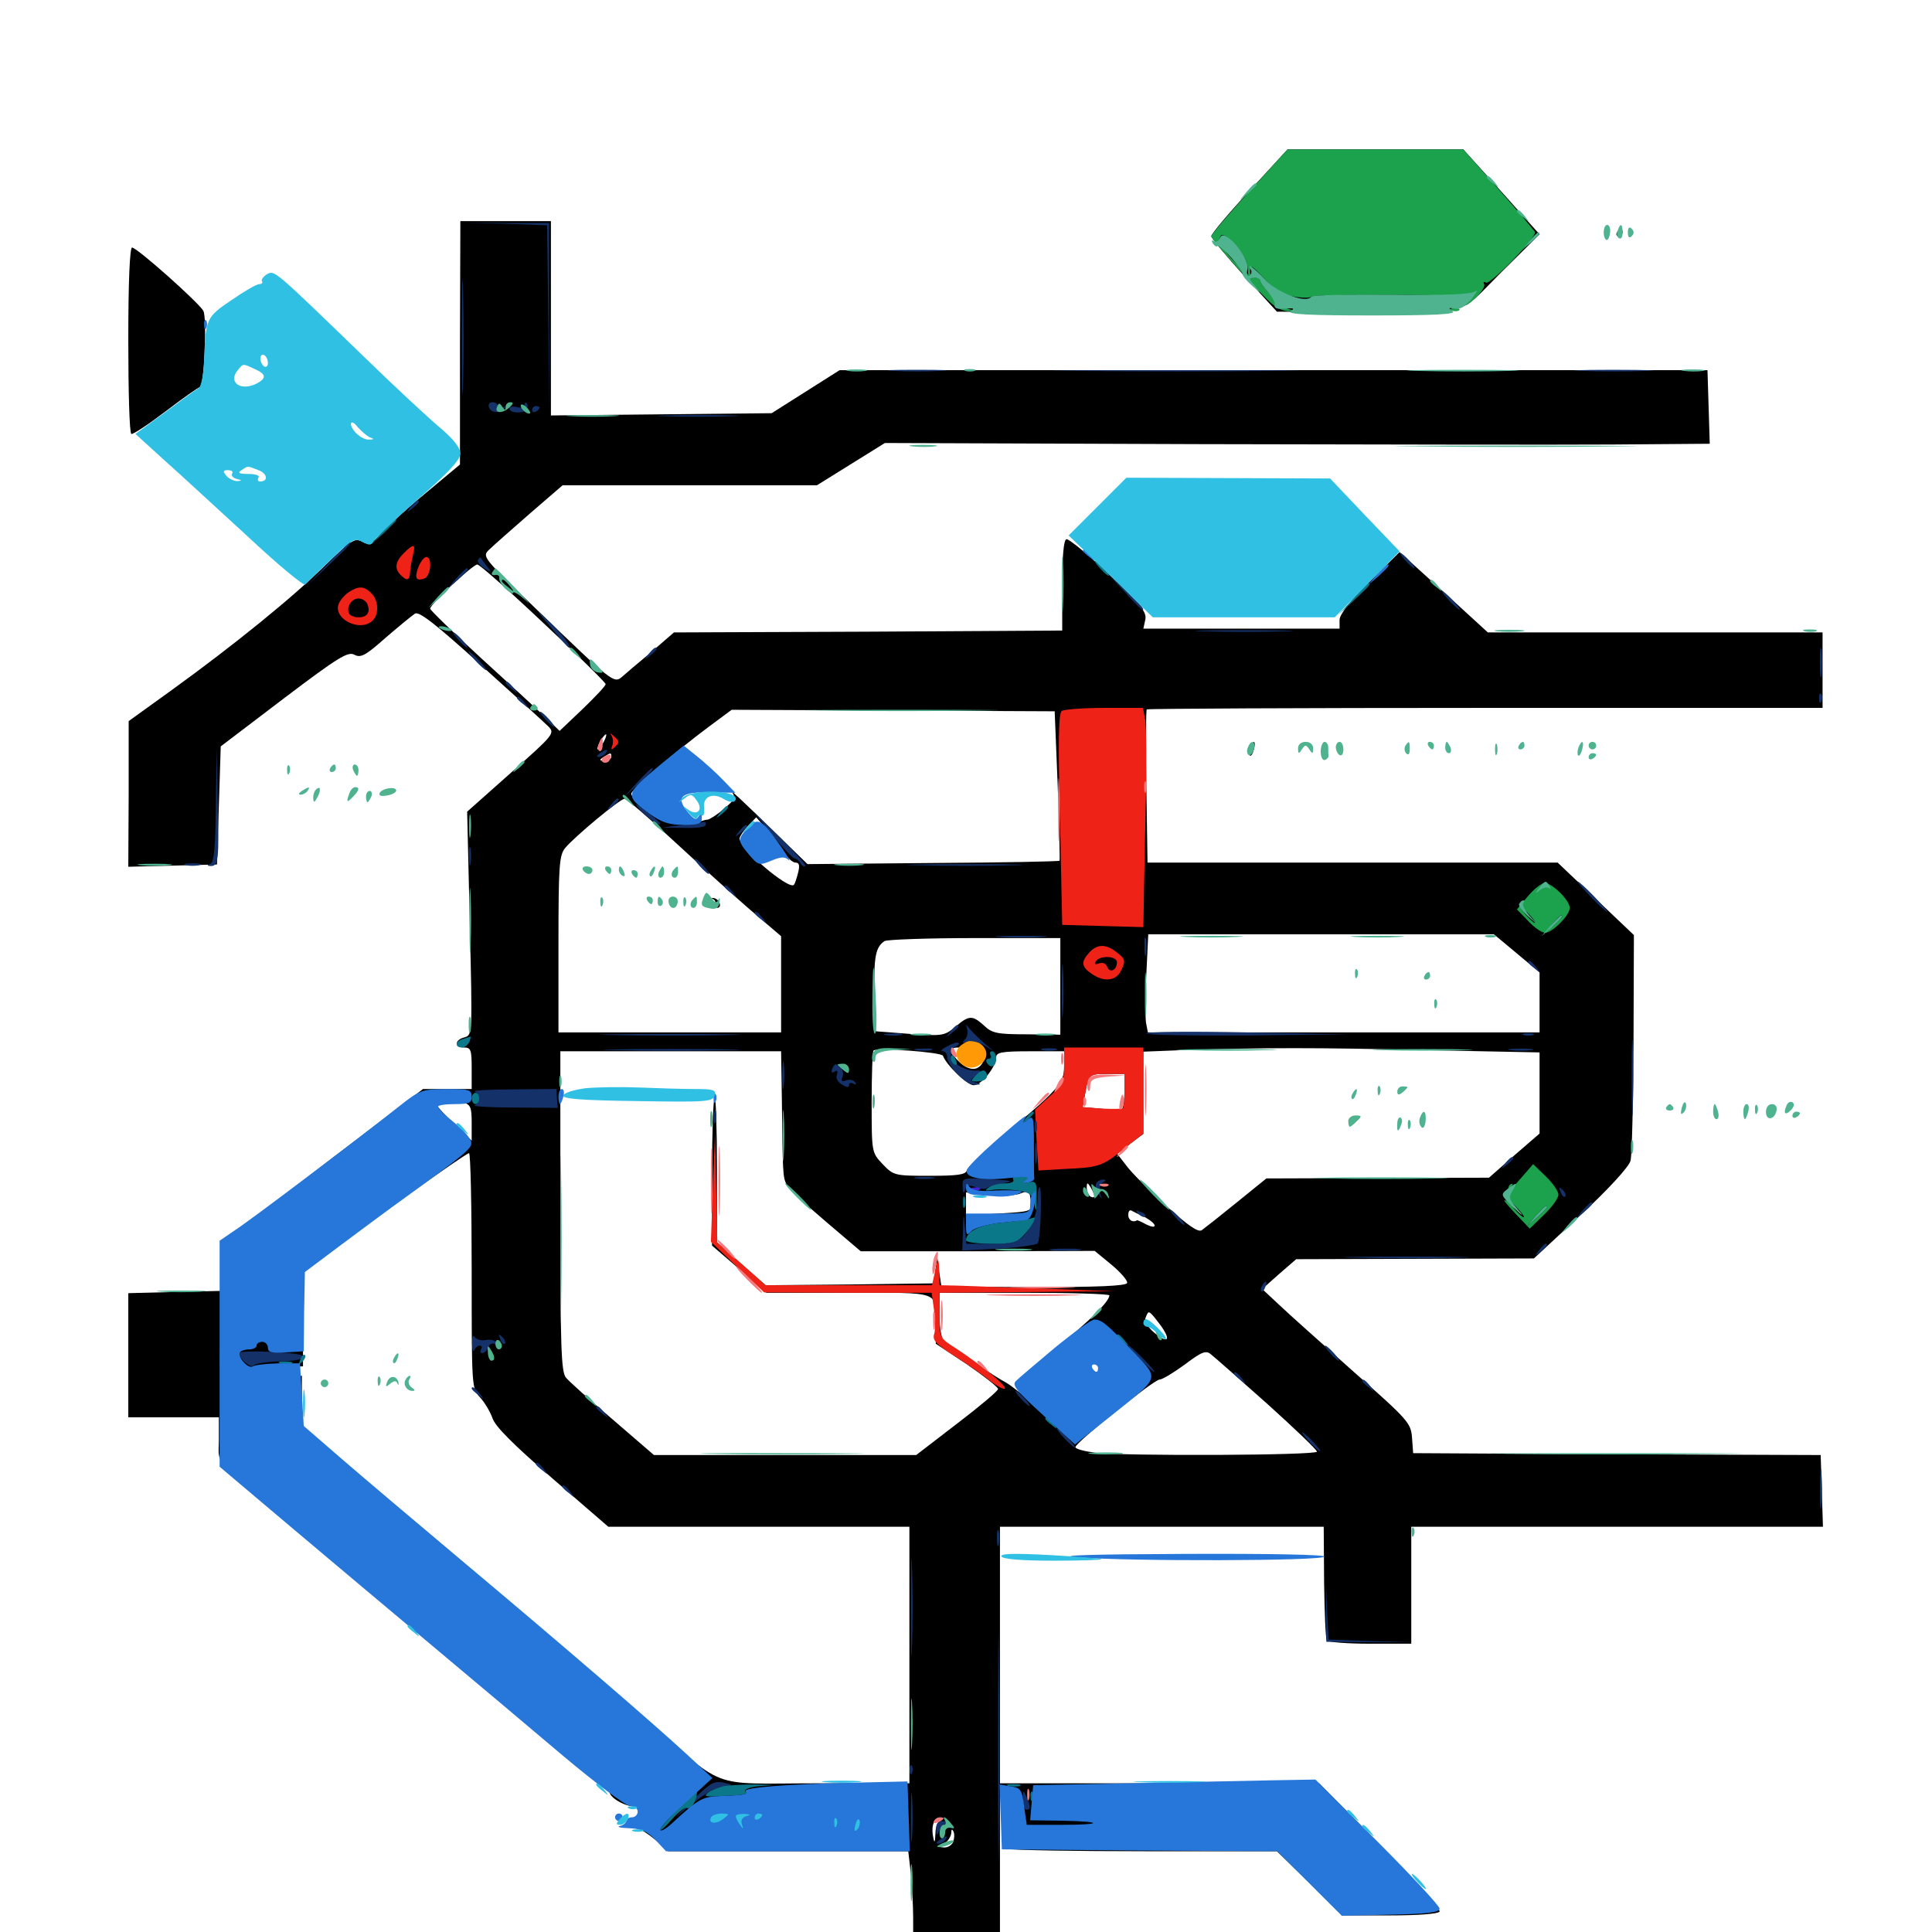 <svg xmlns="http://www.w3.org/2000/svg" viewBox="0 -1000 1000 1000">
	<path fill="#000000" d="M646.68 -901.172C635.742 -889.453 626.953 -878.906 626.953 -877.734C626.953 -876.758 634.57 -867.578 643.945 -857.227L660.938 -838.672L699.219 -838.477C762.109 -837.891 753.711 -835.742 776.758 -858.789L796.875 -878.711L777.148 -900.781L757.422 -922.656H711.914H666.406ZM238.086 -822.656V-759.57L220.508 -744.922C210.742 -736.914 200.195 -727.344 197.07 -723.828C192.188 -718.359 190.82 -717.773 187.305 -719.727C183.594 -721.68 181.641 -720.312 168.164 -707.227C151.758 -691.016 121.289 -666.211 88.281 -642.383L66.602 -626.758V-589.062L66.406 -551.367L89.453 -551.953L112.305 -552.539L113.281 -583.203L114.258 -613.672L146.875 -638.477C175 -659.766 180.078 -662.891 183.398 -661.133C186.719 -659.375 189.062 -660.547 199.609 -669.922C206.445 -675.781 213.281 -681.445 214.844 -682.422C216.992 -683.594 225.586 -676.953 249.023 -655.664C266.211 -640.234 281.836 -625.977 283.789 -624.023C287.305 -620.508 286.719 -619.727 264.648 -600.195L241.797 -579.883L243.164 -522.07C244.531 -464.453 244.531 -464.258 240.43 -463.086C235.156 -461.719 235.156 -457.812 240.234 -457.812C243.75 -457.812 244.141 -456.445 244.141 -447.07V-436.328H231.641H218.945L172.266 -400.781C146.68 -381.055 123.047 -363.086 119.922 -360.938C114.648 -357.031 114.258 -355.859 114.258 -344.336V-331.836L90.43 -331.25L66.406 -330.664V-298.633V-266.406H89.844H113.281V-254.492C113.281 -240.234 107.031 -246.484 179.688 -185.742C209.18 -160.938 247.07 -129.102 263.672 -115.039C311.523 -74.805 313.867 -73.047 315.43 -74.609C316.406 -75.391 316.406 -75 315.625 -73.633C314.062 -70.703 321.68 -65.43 328.516 -64.844C332.422 -64.453 333.203 -63.672 332.422 -60.352C331.836 -58.203 330.469 -55.859 329.297 -55.078C327.93 -54.102 328.125 -53.516 329.883 -53.516C331.25 -53.516 335.547 -50.781 339.258 -47.656L345.898 -41.797H408.008H470.117L471.484 -29.883C472.07 -23.242 472.656 -13.086 472.656 -7.422V3.125H495.117H517.578V-33.789V-70.703L522.07 -69.531C525.586 -68.555 525.781 -68.164 523.047 -67.578C518.164 -66.602 517.969 -44.727 522.656 -42.969C524.414 -42.383 556.055 -41.797 593.359 -41.797H660.938L677.93 -25.195L694.727 -8.594H719.336C734.18 -8.594 744.336 -9.375 745.117 -10.547C745.898 -11.719 732.031 -27.148 714.648 -44.727L682.812 -76.953H600.195H517.578V-143.359V-209.766H601.367H685.156L685.352 -181.25C685.547 -165.43 686.133 -151.953 686.719 -150.977C687.305 -150 697.266 -149.219 709.18 -149.219H730.469V-179.492V-209.766H836.914H943.555L942.969 -228.32L942.383 -246.875L836.914 -247.266L731.445 -247.852L730.859 -255.859C730.273 -263.477 728.906 -265.039 700.586 -290.039C684.375 -304.492 666.992 -319.922 662.109 -324.609L653.32 -332.812L662.109 -340.625L670.898 -348.242L732.422 -348.438L793.945 -348.633L818.359 -371.289C832.617 -384.57 843.359 -396.289 843.945 -399.219C844.727 -401.953 845.312 -429.297 845.508 -459.961L845.703 -516.016L825.977 -534.766L806.25 -553.516H700H593.945L593.359 -592.773C592.969 -614.258 593.164 -632.422 593.555 -632.812C593.945 -633.203 672.852 -633.594 768.945 -633.594H943.359V-653.125V-672.656H856.836H770.117L747.266 -693.555L724.414 -714.258L708.789 -698.828C698.633 -688.672 693.359 -682.031 693.359 -679.102V-674.609H642.578H591.797L592.773 -679.102C593.75 -683.008 590.82 -686.719 574.023 -702.734C563.086 -713.086 553.125 -721.289 551.953 -720.898C550.586 -720.508 549.805 -712.305 549.805 -696.875V-673.633L449.414 -673.047L348.828 -672.656L337.109 -662.5C330.469 -657.031 323.633 -651.172 321.875 -649.609C317.773 -646.094 316.602 -647.07 277.539 -684.766C250 -711.328 249.414 -711.914 253.125 -715.43C255.078 -717.383 264.648 -725.781 274.023 -733.984L291.211 -748.828H357.031H422.852L440.43 -759.766L458.008 -770.703L621.094 -770.117C710.742 -769.922 806.836 -769.727 834.57 -769.922L884.961 -770.312L884.375 -789.453L883.789 -808.398H659.18H434.57L416.992 -797.266L399.414 -786.133L342.188 -785.547L285.156 -784.961V-835.352V-885.547H261.719H238.281ZM281.25 -677.539C299.023 -660.938 313.477 -646.68 313.477 -645.898C313.477 -644.922 308.008 -639.258 301.562 -633.008L289.648 -621.68L283.008 -628.125C279.297 -631.641 264.258 -645.508 249.414 -658.984C234.766 -672.461 222.656 -684.18 222.656 -684.961C222.656 -687.305 244.727 -707.812 247.07 -707.812C248.242 -707.812 263.672 -694.141 281.25 -677.539ZM547.461 -593.359C548.242 -572.266 548.633 -554.688 548.438 -554.492C548.047 -554.102 518.555 -553.516 482.812 -553.32L417.969 -552.734L397.07 -573.047C385.547 -584.375 377.344 -591.992 378.711 -590.234C380.859 -587.305 380.469 -586.133 374.805 -581.445C371.289 -578.32 367.383 -575.977 366.406 -575.781C365.234 -575.781 362.891 -575 361.328 -574.414C358.984 -573.633 348.633 -573.828 346.289 -574.805C345.898 -575 345.117 -575.195 344.336 -575.195C340.234 -575.977 325.977 -587.305 326.758 -589.258C327.539 -591.992 349.805 -611.133 366.602 -623.633L378.711 -632.617L462.305 -632.227L545.898 -631.836ZM312.5 -616.016C311.328 -613.867 309.961 -612.109 309.375 -612.109C308.984 -612.109 309.375 -613.867 310.547 -616.016C311.719 -618.164 313.086 -619.922 313.672 -619.922C314.062 -619.922 313.672 -618.164 312.5 -616.016ZM316.406 -608.203C316.406 -607.227 314.844 -606.25 313.086 -606.25C310.156 -606.25 309.961 -606.641 312.5 -608.203C316.211 -610.547 316.406 -610.547 316.406 -608.203ZM348.828 -564.648C361.719 -552.734 379.492 -536.719 388.281 -529.102L404.297 -515.43V-490.625V-465.625H346.68H289.062V-511.328C289.062 -551.953 289.453 -557.422 292.578 -561.133C297.461 -566.992 320.898 -586.523 323.242 -586.523C324.414 -586.523 335.742 -576.758 348.828 -564.648ZM405.664 -558.984C407.617 -555.859 410.352 -553.516 411.719 -553.516C413.672 -553.516 414.062 -552.148 413.086 -548.242C412.305 -545.117 411.328 -542.383 410.938 -541.992C408.203 -539.258 382.812 -560.938 382.812 -566.016C382.812 -566.992 384.766 -569.922 387.109 -572.461L391.406 -576.953L396.875 -570.703C399.805 -567.188 403.906 -561.914 405.664 -558.984ZM784.961 -506.641L796.875 -496.68V-481.25V-465.625H695.508H594.141L593.164 -470.703C592.773 -473.633 592.773 -484.961 593.359 -496.094L594.336 -516.406H683.789H773.242ZM548.828 -489.453V-464.453L531.445 -464.648C516.016 -464.648 513.477 -465.234 509.375 -469.141C503.32 -474.609 501.562 -474.609 494.531 -468.555C488.867 -463.867 487.891 -463.672 471.094 -464.844L453.32 -466.211L452.734 -485.547C452.148 -504.297 453.125 -509.766 457.812 -512.891C458.984 -513.672 479.883 -514.453 504.492 -514.453H548.828ZM508.594 -457.422C509.57 -455.859 509.766 -452.93 509.18 -451.172C507.031 -445.703 502.148 -445.312 496.875 -450C491.211 -455.469 490.82 -457.812 496.094 -457.812C498.242 -457.812 500 -458.594 500 -459.57C500 -462.305 506.445 -460.742 508.594 -457.422ZM488.086 -453.516C489.844 -448.633 500.781 -438.281 503.906 -438.281C508.008 -438.281 515.625 -447.852 515.625 -452.734C515.625 -455.273 518.359 -455.859 533.203 -455.859H550.781V-447.852C550.781 -439.258 547.852 -435.938 515.625 -409.18C507.617 -402.344 500.781 -395.703 500.391 -394.141C499.805 -391.992 495.508 -391.406 481.055 -391.406C462.891 -391.406 462.5 -391.602 456.836 -397.461C451.172 -403.516 451.172 -403.516 451.172 -429.297C451.172 -443.555 451.562 -455.664 452.148 -456.25C453.906 -457.812 487.305 -455.469 488.086 -453.516ZM737.891 -456.445L796.875 -455.273V-434.375V-413.281L783.789 -401.953L770.703 -390.43L713.086 -390.234L655.469 -390.039L640.039 -377.539C631.641 -370.703 623.438 -364.258 622.07 -363.281C620.312 -361.914 614.844 -365.625 603.516 -375.977C594.727 -383.984 585.547 -393.164 583.008 -396.68L578.32 -402.734L584.961 -408.008L591.797 -413.086V-434.375V-455.664L611.914 -456.445C655.273 -457.812 681.445 -457.812 737.891 -456.445ZM404.688 -431.055C405.078 -392.383 405.273 -390.625 407.031 -387.109C407.812 -385.156 416.992 -376.562 427.148 -367.969L445.508 -352.344H506.055L566.602 -352.539L575.391 -345.312C580.078 -341.406 583.789 -337.109 583.398 -335.938C582.812 -334.375 567.969 -333.789 534.961 -333.789L487.305 -333.984L486.133 -341.602L485.156 -349.414L484.18 -342.578L483.398 -335.742L439.844 -335.156L396.289 -334.766L383.594 -345.898L371.094 -357.031V-394.922C371.094 -416.016 370.508 -432.617 369.922 -431.836C369.141 -431.25 368.555 -413.672 368.555 -392.969V-355.273L382.617 -343.164L396.68 -330.859H439.258C487.5 -330.859 484.375 -332.031 484.375 -314.648V-304.492L500.586 -293.75C509.375 -287.695 516.602 -282.031 516.602 -281.055C516.406 -279.883 506.836 -271.875 495.312 -263.086L474.219 -246.875H406.25H338.477L317.188 -265.234C305.469 -275.195 294.531 -284.961 292.969 -286.914C290.43 -289.844 290.039 -302.734 290.039 -373.242V-455.859H347.266H404.297ZM582.031 -435.547C582.031 -430.664 581.445 -426.367 580.664 -425.977C579.688 -425.586 575 -425.586 569.727 -426.172L560.352 -426.953L561.719 -434.18C563.477 -443.945 563.672 -444.141 573.438 -444.141H582.031ZM239.844 -429.297C243.555 -428.32 244.141 -426.758 244.141 -418.945V-409.57L235.352 -418.164C230.469 -422.656 226.562 -426.953 226.562 -427.344C226.562 -428.125 229.883 -429.297 234.375 -430.273C234.961 -430.273 237.305 -429.883 239.844 -429.297ZM244.141 -342.188C244.141 -282.031 244.141 -281.25 248.438 -276.758C250.781 -274.219 253.711 -269.336 254.883 -266.016C256.25 -261.719 265.625 -252.344 285.938 -234.766L314.844 -209.766H392.773H470.703V-143.359V-76.953H422.266C365.625 -76.953 376.562 -72.656 331.836 -112.305C304.688 -136.328 231.445 -198.633 177.148 -243.945L156.25 -261.328V-274.609V-287.891L142.188 -288.086C134.375 -288.281 125.781 -289.062 123.047 -289.844C117.383 -291.602 118.75 -291.797 140.43 -292.383L156.836 -292.773V-316.992V-341.211L168.555 -350.195C186.328 -364.062 241.016 -403.125 242.773 -403.125C243.555 -403.125 244.141 -375.781 244.141 -342.188ZM566.406 -381.055C566.406 -380.078 565.625 -380.078 564.453 -380.664C563.477 -381.25 562.5 -383.398 562.5 -385.156C562.5 -388.086 562.891 -388.086 564.453 -385.547C565.43 -383.984 566.406 -381.836 566.406 -381.055ZM573.633 -386.328C574.414 -386.914 573.242 -387.5 571.094 -387.305C568.945 -387.305 568.359 -386.719 569.922 -386.133C571.289 -385.547 573.047 -385.742 573.633 -386.328ZM781.641 -383.203C779.883 -381.445 780.273 -379.688 783.789 -375.977L788.086 -370.898L782.812 -375.586C778.711 -379.297 777.93 -380.859 779.492 -383.008C780.664 -384.375 782.227 -385.547 782.812 -385.547C783.398 -385.547 783.008 -384.57 781.641 -383.203ZM527.539 -382.031C532.617 -383.984 533.008 -383.789 533.594 -377.539C534.18 -373.047 533.789 -372.852 516.992 -371.875L500 -370.898V-376.758V-382.812L511.719 -381.641C518.164 -381.055 525.195 -381.25 527.539 -382.031ZM592.383 -370.117C595.312 -368.555 597.656 -366.602 597.656 -365.625C597.656 -364.648 595.703 -365.039 593.359 -366.211C590.82 -367.578 588.672 -368.555 588.477 -368.359C586.328 -366.992 583.984 -368.555 583.984 -371.094C583.984 -372.852 584.57 -373.828 585.547 -373.438C586.328 -373.047 589.258 -371.484 592.383 -370.117ZM574.219 -329.492C574.023 -326.172 564.453 -316.797 546.68 -302.148C536.523 -293.75 527.734 -286.133 527.148 -285.156C526.758 -284.375 531.641 -278.32 538.086 -271.68L549.805 -259.961L537.695 -270.898C530.859 -276.953 523.242 -283.008 520.703 -284.375C515.43 -287.109 492.578 -302.344 488.867 -305.469C487.305 -306.836 486.328 -312.305 486.328 -319.141V-330.859H530.273C554.492 -330.859 574.219 -330.273 574.219 -329.492ZM600.391 -314.453C606.445 -306.25 604.688 -304.102 597.266 -310.352C593.945 -313.281 592.188 -316.211 592.969 -317.969C594.531 -322.07 594.531 -322.07 600.391 -314.453ZM116.602 -283.398C116.211 -278.906 116.016 -283.203 116.016 -292.773C116.016 -302.539 116.211 -306.055 116.602 -300.977C116.992 -295.898 116.992 -287.891 116.602 -283.398ZM138.281 -303.32C138.672 -304.492 137.5 -305.469 135.742 -305.469C133.984 -305.469 132.812 -304.492 133.203 -303.32C133.594 -302.148 134.766 -301.367 135.742 -301.367C136.719 -301.367 137.891 -302.148 138.281 -303.32ZM256.445 -302.148C257.617 -302.539 257.812 -303.32 256.836 -303.906C255.664 -304.297 253.516 -303.32 251.562 -301.367C248.633 -298.242 248.633 -298.047 252.344 -297.07C255.078 -296.289 255.859 -296.875 255.078 -298.633C254.492 -300.195 255.078 -301.562 256.445 -302.148ZM655.859 -273.438C669.922 -260.742 681.641 -249.609 681.641 -248.633C681.641 -246.68 582.812 -246.289 566.992 -248.047C561.328 -248.828 556.641 -250 556.641 -250.977C556.641 -253.32 597.266 -285.938 600.195 -285.938C601.562 -285.938 607.422 -289.453 613.281 -293.75C622.07 -300.391 624.219 -301.172 626.758 -299.023C628.516 -297.656 641.602 -286.133 655.859 -273.438ZM569.922 -292.188C570.312 -290.82 569.336 -289.844 567.578 -289.844C565.82 -289.844 564.453 -291.211 564.453 -292.969C564.453 -296.289 568.75 -295.703 569.922 -292.188ZM325.195 -69.141C325.781 -68.164 325.586 -67.188 324.414 -67.188C323.438 -67.188 321.875 -68.164 321.289 -69.141C320.703 -70.312 320.898 -71.094 322.07 -71.094C323.047 -71.094 324.609 -70.312 325.195 -69.141ZM392.188 -61.328C393.945 -61.328 394.336 -59.961 393.555 -57.031C392.773 -53.906 392.969 -53.32 394.141 -55.273C395.703 -57.422 396.289 -57.422 397.266 -55.273C397.852 -53.711 398.047 -54.297 397.461 -56.641C396.68 -59.961 397.461 -60.547 403.711 -60.938C410.547 -61.328 411.133 -60.938 411.133 -56.445C411.133 -51.367 410.742 -51.367 399.414 -51.758C385.156 -52.344 382.812 -52.93 381.055 -58.008C379.688 -61.523 379.297 -61.523 376.562 -58.594C372.852 -55.078 369.922 -54.688 368.164 -57.422C365.43 -61.719 369.727 -63.672 379.688 -62.5C385.156 -61.914 390.82 -61.328 392.188 -61.328ZM428.906 -58.008C428.32 -56.641 428.711 -55.078 429.688 -54.492C430.859 -53.711 431.641 -54.688 431.641 -56.25C431.641 -57.812 432.617 -59.766 433.789 -60.547C435.352 -61.328 435.547 -60.352 434.766 -57.227C434.18 -54.688 434.18 -53.516 434.766 -54.688C435.352 -56.055 437.695 -56.641 440.039 -56.25C443.945 -55.469 443.945 -55.469 440.625 -57.031C438.086 -58.008 437.5 -59.18 438.867 -59.961C441.406 -61.523 447.852 -56.055 446.289 -53.516C445.898 -52.734 441.211 -51.953 436.328 -51.953C429.688 -51.758 426.367 -52.734 424.414 -55.078C422.07 -58.203 421.875 -58.203 423.047 -55.078C424.023 -52.344 423.242 -51.562 419.336 -51.562C414.844 -51.562 410.938 -56.055 413.086 -59.18C414.648 -61.719 429.883 -60.547 428.906 -58.008ZM486.914 -58.008C485.547 -57.617 484.18 -54.297 484.18 -50.977C483.984 -46.094 483.594 -45.703 483.008 -49.219C481.836 -55.078 483.594 -59.375 486.719 -59.18C488.672 -59.18 488.672 -58.789 486.914 -58.008ZM560.547 -57.617C546.289 -59.961 533.203 -59.766 533.203 -57.031C533.203 -55.078 537.695 -54.688 551.172 -55.273C567.383 -56.055 568.359 -56.25 560.547 -57.617ZM493.359 -46.68C492.773 -45.117 490.82 -43.75 488.867 -43.75C485.547 -43.945 485.547 -43.945 488.867 -45.898C490.625 -46.875 492.188 -49.414 492.383 -51.172C492.383 -53.32 492.773 -53.516 493.555 -51.953C494.141 -50.586 493.945 -48.242 493.359 -46.68ZM359.766 -607.031C362.695 -604.102 365.625 -601.953 366.211 -602.539C366.602 -603.125 364.258 -605.664 360.742 -608.203L354.492 -612.695ZM369.141 -534.57C370.117 -534.18 370.703 -532.812 369.922 -531.836C369.336 -530.859 369.922 -530.078 371.094 -530.078C374.023 -530.078 372.461 -534.57 369.531 -535.156C368.164 -535.352 367.969 -535.156 369.141 -534.57ZM386.719 -57.422C384.961 -56.25 384.766 -55.469 386.133 -55.469C387.305 -55.469 389.062 -56.445 389.648 -57.422C391.211 -59.766 390.43 -59.766 386.719 -57.422ZM402.344 -55.078C402.344 -54.297 403.125 -53.516 404.102 -53.516C405.273 -53.516 406.445 -54.297 407.031 -55.078C407.617 -56.055 406.836 -56.836 405.273 -56.836C403.711 -56.836 402.344 -56.055 402.344 -55.078ZM836.914 -879.688C836.328 -878.711 836.719 -877.734 837.695 -877.734C838.867 -877.734 839.844 -878.711 839.844 -879.688C839.844 -880.859 839.453 -881.641 839.062 -881.641C838.477 -881.641 837.5 -880.859 836.914 -879.688ZM66.406 -824.219C66.406 -797.852 66.992 -775.977 67.969 -775.391C68.75 -775 76.758 -780.273 85.742 -787.109C94.727 -793.945 102.734 -799.609 103.516 -799.609C105.664 -799.609 107.227 -835.156 105.273 -839.062C103.125 -843.164 70.898 -871.875 68.359 -871.875C67.188 -871.875 66.406 -854.297 66.406 -824.219ZM647.07 -613.086C646.484 -611.328 646.484 -609.57 646.875 -608.984C647.461 -608.398 648.438 -609.766 649.023 -612.109C650.195 -616.602 648.828 -617.383 647.07 -613.086Z"/>
	<path fill="#ff9906" d="M497.461 -458.984C491.016 -454.102 498.828 -444.531 506.055 -448.242C510.938 -450.781 511.914 -455.273 508.594 -458.789C504.883 -462.305 502.148 -462.5 497.461 -458.984Z"/>
	<path fill="#ef2218" d="M208.984 -713.672C204.492 -709.18 204.102 -705.664 207.422 -702.344C210.742 -699.023 212.109 -699.414 212.305 -704.492C212.5 -706.836 213.281 -710.742 213.867 -713.281C215.234 -718.555 214.062 -718.75 208.984 -713.672ZM216.602 -706.641C214.453 -700.781 215.234 -699.023 219.727 -700.586C223.047 -701.953 223.828 -711.719 220.703 -711.719C219.531 -711.719 217.773 -709.375 216.602 -706.641ZM181.25 -693.945C179.297 -692.969 176.758 -690.234 175.586 -688.086C171.484 -680.078 186.328 -672.266 192.969 -678.906C196.289 -682.227 195.898 -689.453 192.188 -692.969C188.672 -696.484 185.938 -696.875 181.25 -693.945ZM190.234 -687.109C191.797 -683.008 190.039 -680.469 185.547 -680.469C183.594 -680.469 181.445 -681.25 180.859 -682.227C178.906 -685.352 181.836 -690.234 185.547 -690.234C187.5 -690.234 189.648 -688.867 190.234 -687.109ZM549.609 -632.031C547.852 -631.055 547.656 -615.82 548.633 -575.977L549.805 -521.289L570.898 -520.703L591.797 -520.117L591.992 -530.469C591.992 -536.133 592.578 -558.789 592.969 -580.859C593.555 -602.93 593.359 -623.828 592.773 -627.344L591.602 -633.594H571.68C560.742 -633.594 550.781 -632.812 549.609 -632.031ZM316.211 -619.727C317.188 -618.555 317.578 -616.016 316.992 -614.258C316.016 -611.719 316.406 -611.523 318.555 -613.672C320.703 -615.625 320.508 -616.602 317.773 -618.945C316.016 -620.508 315.234 -620.898 316.211 -619.727ZM563.867 -507.031C559.375 -502.148 559.766 -499.609 564.844 -496.094C571.484 -491.406 577.93 -492.188 580.469 -498.047C582.617 -502.539 582.422 -503.711 578.32 -506.836C572.656 -511.523 567.969 -511.523 563.867 -507.031ZM578.125 -501.953C578.125 -497.852 574.414 -496.094 573.047 -499.609C572.461 -501.367 570.703 -501.953 568.945 -501.367C566.797 -500.586 566.211 -500.977 567.188 -502.344C569.141 -505.664 578.125 -505.273 578.125 -501.953ZM550.781 -448.633C550.781 -440.43 550 -438.672 543.164 -432.422L535.742 -425.586L536.523 -409.961L537.5 -394.141L550.391 -394.922C568.945 -395.703 570.508 -396.289 581.641 -405.273L591.797 -413.281V-435.547V-457.812H571.289H550.781ZM582.031 -435.742C582.031 -431.055 581.641 -426.758 581.25 -426.367C580.859 -425.977 575.977 -425.977 570.508 -426.172L560.352 -426.953L561.719 -433.984C563.477 -443.945 563.672 -444.141 573.438 -444.141H582.031ZM368.945 -385.547L367.969 -357.227L381.641 -344.141L395.508 -331.055L438.867 -330.859H482.227L483.398 -322.266C484.18 -317.578 484.18 -311.914 483.594 -309.766C482.422 -306.445 484.18 -304.492 493.555 -298.438C499.805 -294.531 508.008 -288.867 511.914 -285.742C515.82 -282.617 519.531 -280.664 520.117 -281.25C521.289 -282.617 508.008 -293.359 494.727 -302.148C486.328 -307.422 486.328 -307.617 486.328 -319.141V-330.859L531.836 -331.25L577.148 -331.641L541.016 -333.008C521.094 -333.594 500.781 -334.375 495.703 -334.57L486.328 -334.766L486.133 -342.188C485.938 -349.609 485.547 -349.414 483.594 -340.234L482.422 -334.766H439.258H396.289L383.789 -345.898L371.289 -356.836L370.703 -385.352L370.117 -413.867Z"/>
	<path fill="#1ca14c" d="M646.68 -900.977C635.742 -889.062 626.953 -878.516 626.953 -877.734C626.953 -875.781 652.539 -847.461 658.984 -842.188C661.328 -840.234 664.844 -838.867 666.992 -838.867L670.898 -839.062L666.992 -840.039C663.281 -841.016 652.344 -851.953 652.344 -854.883C652.344 -855.664 651.172 -856.25 649.805 -856.25C648.242 -856.25 647.07 -857.617 647.07 -859.18C647.07 -863.281 647.656 -863.086 655.078 -855.078C659.766 -850.195 664.258 -847.461 669.727 -846.484C674.219 -845.703 678.125 -845.703 678.711 -846.484C679.297 -847.656 742.969 -847.656 759.57 -846.68C761.719 -846.484 761.719 -845.898 759.57 -843.164C758.203 -841.211 759.766 -842.188 763.281 -845.312C766.602 -848.438 768.945 -851.953 768.164 -852.93C767.578 -854.102 767.969 -854.297 769.141 -853.711C771.289 -852.344 795.508 -877.344 794.531 -879.883C794.141 -880.664 785.742 -890.625 775.781 -901.953L757.422 -922.656H711.914H666.406ZM645.703 -862.5L646.094 -857.812L640.234 -863.281C633.203 -870.117 630.273 -875.195 631.836 -877.93C633.789 -880.859 645.117 -868.164 645.703 -862.5ZM751.562 -839.258C750 -839.844 750.586 -840.43 752.734 -840.43C754.883 -840.625 756.055 -840.039 755.273 -839.453C754.688 -838.867 752.93 -838.672 751.562 -839.258ZM791.016 -536.328L785.156 -529.297L791.211 -523.047C794.531 -519.531 798.438 -516.992 800 -517.188C804.102 -517.773 812.5 -526.367 812.5 -530.078C812.5 -533.789 804.102 -542.383 799.805 -542.969C798.242 -543.164 794.336 -540.234 791.016 -536.328ZM791.992 -526.172C793.945 -524.023 795.117 -522.266 794.531 -522.266C793.945 -522.266 791.992 -524.023 790.039 -526.172C788.086 -528.32 786.914 -530.078 787.5 -530.078C788.086 -530.078 790.039 -528.32 791.992 -526.172ZM808.594 -525.586C808.594 -525.195 806.641 -523.242 804.297 -521.094L799.805 -517.383L803.516 -521.875C807.031 -525.977 808.594 -527.148 808.594 -525.586ZM787.109 -390.039C783.594 -385.938 781.445 -383.789 782.227 -385.352C783.203 -387.109 783.008 -387.695 781.641 -386.914C780.664 -386.133 780.078 -383.594 780.859 -381.25C781.641 -378.125 781.25 -377.539 779.102 -378.711C777.539 -379.492 779.883 -376.562 784.18 -372.07L791.797 -364.062L799.219 -371.289C803.32 -375.195 806.641 -379.883 806.641 -381.641C806.641 -383.398 803.711 -387.695 800 -391.211L793.555 -397.461ZM786.133 -373.828C788.086 -371.68 789.258 -369.922 788.672 -369.922C788.086 -369.922 786.133 -371.68 784.18 -373.828C782.227 -375.977 781.055 -377.734 781.641 -377.734C782.227 -377.734 784.18 -375.977 786.133 -373.828ZM800.781 -375.195C800.781 -374.805 798.438 -372.461 795.508 -369.727L790.039 -365.039L794.727 -370.508C799.219 -375.391 800.781 -376.758 800.781 -375.195Z"/>
	<path fill="#143269" d="M262.109 -884.18L283.203 -883.398L283.789 -834.766L284.375 -785.938L284.18 -835.156V-884.57H262.695L241.211 -884.766ZM239.062 -825.977C239.062 -799.219 239.453 -787.891 239.648 -800.977C240.039 -814.062 240.039 -835.938 239.648 -849.805C239.453 -863.477 239.062 -852.93 239.062 -825.977ZM462.5 -808.008C455.664 -808.398 461.133 -808.594 474.609 -808.594C488.086 -808.594 493.555 -808.398 486.914 -808.008C480.078 -807.617 469.141 -807.617 462.5 -808.008ZM557.227 -808.008C528.516 -808.203 551.562 -808.398 608.398 -808.398C665.43 -808.398 688.867 -808.203 660.742 -808.008C632.617 -807.617 586.133 -807.617 557.227 -808.008ZM818.945 -808.008C809.57 -808.203 816.797 -808.594 834.961 -808.594C853.32 -808.594 860.938 -808.203 852.148 -808.008C843.359 -807.617 828.32 -807.617 818.945 -808.008ZM253.125 -789.062C254.297 -786.133 258.594 -785.938 261.133 -788.867C261.914 -789.648 261.523 -789.844 260.352 -789.062C258.984 -788.281 257.812 -788.672 257.812 -789.648C257.812 -790.82 256.445 -791.797 254.883 -791.797C253.32 -791.797 252.539 -790.625 253.125 -789.062ZM271.484 -790.43C271.484 -789.258 269.727 -788.672 267.578 -789.258C265.43 -789.844 263.672 -789.453 263.672 -788.477C263.672 -786.133 271.094 -785.742 272.656 -788.086C273.242 -789.258 273.242 -790.625 272.656 -791.211C272.07 -791.992 271.484 -791.602 271.484 -790.43ZM275.391 -787.695C275.391 -786.719 276.367 -786.328 277.344 -786.914C278.516 -787.5 279.297 -788.477 279.297 -789.062C279.297 -789.453 278.516 -789.844 277.344 -789.844C276.367 -789.844 275.391 -788.867 275.391 -787.695ZM344.336 -784.57C334.766 -784.766 342.578 -785.156 361.328 -785.156C380.078 -785.156 387.891 -784.766 378.516 -784.57C368.945 -784.18 353.711 -784.18 344.336 -784.57ZM212.695 -737.695C210.156 -734.57 210.352 -734.375 213.477 -736.914C215.234 -738.281 216.797 -739.844 216.797 -740.234C216.797 -741.797 215.234 -740.82 212.695 -737.695ZM169.922 -708.398L159.18 -697.07L170.508 -707.812C180.859 -717.578 182.617 -719.531 181.055 -719.531C180.859 -719.531 175.781 -714.453 169.922 -708.398ZM727.539 -709.766C729.492 -707.617 731.445 -705.859 732.031 -705.859C732.617 -705.859 731.445 -707.617 729.492 -709.766C727.539 -711.914 725.586 -713.672 725 -713.672C724.414 -713.672 725.586 -711.914 727.539 -709.766ZM247.461 -710.352C246.875 -709.375 248.242 -707.422 250.586 -705.859C254.688 -703.516 254.688 -703.516 251.953 -707.031C250.391 -708.984 249.023 -710.938 248.828 -711.328C248.633 -711.719 248.047 -711.133 247.461 -710.352ZM236.133 -700.586L231.445 -695.117L236.914 -699.805C241.797 -704.297 243.164 -705.859 241.602 -705.859C241.211 -705.859 238.867 -703.516 236.133 -700.586ZM582.031 -693.75C586.719 -688.477 590.82 -684.375 591.211 -684.375C592.773 -684.375 591.211 -686.133 582.617 -694.141L573.242 -702.93ZM750 -689.258C752.539 -686.523 755.078 -684.375 755.469 -684.375C756.055 -684.375 754.492 -686.523 751.953 -689.258C749.414 -691.992 746.875 -694.141 746.484 -694.141C745.898 -694.141 747.461 -691.992 750 -689.258ZM285.156 -675.195C289.844 -669.531 293.945 -664.844 294.336 -664.844C296.289 -664.844 290.625 -672.461 283.984 -678.516C276.758 -685.352 276.758 -685.352 285.156 -675.195ZM623.633 -673.242C612.109 -673.438 621.094 -673.828 643.555 -673.828C666.211 -673.828 675.586 -673.438 664.648 -673.242C653.711 -672.852 635.156 -672.852 623.633 -673.242ZM237.305 -668.75C239.258 -666.602 241.211 -664.844 241.797 -664.844C242.383 -664.844 241.211 -666.602 239.258 -668.75C237.305 -670.898 235.352 -672.656 234.766 -672.656C234.18 -672.656 235.352 -670.898 237.305 -668.75ZM941.992 -657.031C941.992 -650 942.383 -647.266 942.773 -650.781C943.164 -654.102 943.164 -659.961 942.773 -663.477C942.383 -666.797 941.992 -664.062 941.992 -657.031ZM335.742 -661.523C333.203 -658.398 333.398 -658.203 336.523 -660.742C338.281 -662.109 339.844 -663.672 339.844 -664.062C339.844 -665.625 338.281 -664.648 335.742 -661.523ZM246.094 -658.008C248.633 -655.273 251.172 -653.125 251.562 -653.125C252.148 -653.125 250.586 -655.273 248.047 -658.008C245.508 -660.742 242.969 -662.891 242.578 -662.891C241.992 -662.891 243.555 -660.742 246.094 -658.008ZM261.719 -646.484C261.719 -646.094 263.281 -644.531 265.234 -643.164C268.164 -640.625 268.359 -640.82 265.82 -643.945C263.281 -647.07 261.719 -648.047 261.719 -646.484ZM941.602 -638.281C941.602 -636.133 942.188 -635.547 942.773 -637.109C943.359 -638.477 943.164 -640.234 942.578 -640.82C941.992 -641.602 941.406 -640.43 941.602 -638.281ZM267.578 -638.672C267.578 -638.281 269.141 -636.719 271.094 -635.352C274.023 -632.812 274.219 -633.008 271.68 -636.133C269.141 -639.258 267.578 -640.234 267.578 -638.672ZM282.227 -627.734C284.18 -625.586 286.133 -623.828 286.719 -623.828C287.305 -623.828 286.133 -625.586 284.18 -627.734C282.227 -629.883 280.273 -631.641 279.688 -631.641C279.102 -631.641 280.273 -629.883 282.227 -627.734ZM111.719 -583.398C111.523 -561.914 110.742 -553.516 108.984 -552.93C107.031 -552.148 107.031 -551.758 108.984 -551.758C113.086 -551.562 113.477 -555.078 112.695 -584.766L112.109 -613.086ZM310.547 -610.156C308.789 -608.984 308.594 -608.203 309.961 -608.203C311.133 -608.203 312.891 -609.18 313.477 -610.156C315.039 -612.5 314.258 -612.5 310.547 -610.156ZM329.883 -595.117L323.242 -587.695L330.664 -594.336C337.305 -600.781 338.867 -602.344 337.305 -602.344C336.914 -602.344 333.594 -599.023 329.883 -595.117ZM316.211 -583.398C313.672 -580.273 313.867 -580.078 316.992 -582.617C320.117 -585.156 321.094 -586.719 319.531 -586.719C319.141 -586.719 317.578 -585.156 316.211 -583.398ZM331.055 -581.055C334.766 -576.758 341.797 -572.07 341.797 -573.633C341.797 -574.219 338.477 -576.953 334.57 -580.078C328.516 -584.57 327.93 -584.766 331.055 -581.055ZM400 -567.578C405.469 -560.938 410.547 -555.469 411.328 -555.664C412.109 -555.664 413.281 -554.688 414.258 -553.32C415.039 -551.758 416.211 -551.172 416.797 -551.758C417.383 -552.344 411.523 -558.789 403.906 -566.406L390.039 -579.883ZM353.516 -573.047L342.773 -571.68L354.102 -571.484C360.352 -571.289 365.234 -571.875 365.234 -573.047C365.234 -574.219 365.039 -574.805 364.844 -574.609C364.453 -574.414 359.375 -573.828 353.516 -573.047ZM382.617 -569.727C380.078 -566.602 380.273 -566.406 383.398 -568.945C385.156 -570.312 386.719 -571.875 386.719 -572.266C386.719 -573.828 385.156 -572.852 382.617 -569.727ZM242.773 -556.445C242.773 -552.148 243.164 -550.586 243.555 -553.125C243.945 -555.469 243.945 -558.984 243.555 -560.938C242.969 -562.695 242.578 -560.742 242.773 -556.445ZM362.305 -551.562C364.258 -549.414 366.211 -547.656 366.797 -547.656C367.383 -547.656 366.211 -549.414 364.258 -551.562C362.305 -553.711 360.352 -555.469 359.766 -555.469C359.18 -555.469 360.352 -553.711 362.305 -551.562ZM96.289 -552.148C94.336 -552.734 95.898 -553.125 99.609 -553.125C103.32 -553.125 104.883 -552.734 103.125 -552.148C101.172 -551.758 98.047 -551.758 96.289 -552.148ZM475.195 -552.148C461.523 -552.344 472.266 -552.734 499.023 -552.734C525.977 -552.734 537.109 -552.344 524.023 -552.148C510.938 -551.758 489.062 -551.758 475.195 -552.148ZM823.242 -535.938C827.344 -531.641 831.25 -528.125 831.836 -528.125C832.422 -528.125 829.297 -531.641 825.195 -535.938C821.094 -540.234 817.188 -543.75 816.602 -543.75C816.016 -543.75 819.141 -540.234 823.242 -535.938ZM375 -541.016C375 -540.625 376.562 -539.062 378.516 -537.695C381.445 -535.156 381.641 -535.352 379.102 -538.477C376.562 -541.602 375 -542.578 375 -541.016ZM390.625 -527.344C390.625 -526.953 392.188 -525.391 394.141 -524.023C397.07 -521.484 397.266 -521.68 394.727 -524.805C392.188 -527.93 390.625 -528.906 390.625 -527.344ZM518.164 -515.039C511.914 -515.43 516.602 -515.625 528.32 -515.625C540.234 -515.625 545.312 -515.43 539.648 -515.039C533.984 -514.648 524.414 -514.648 518.164 -515.039ZM592.383 -509.57C592.383 -505.273 592.773 -503.711 593.164 -506.25C593.555 -508.594 593.555 -512.109 593.164 -514.062C592.578 -515.82 592.188 -513.867 592.383 -509.57ZM549.609 -487.109C549.609 -474.805 549.805 -469.727 550.195 -475.977C550.586 -482.031 550.586 -492.188 550.195 -498.438C549.805 -504.492 549.609 -499.414 549.609 -487.109ZM791.016 -501.953C791.016 -501.562 792.578 -500 794.531 -498.633C797.461 -496.094 797.656 -496.289 795.117 -499.414C792.578 -502.539 791.016 -503.516 791.016 -501.953ZM844.531 -442.188C844.531 -424.414 844.922 -417.188 845.117 -426.172C845.508 -434.961 845.508 -449.414 845.117 -458.398C844.922 -467.188 844.531 -459.961 844.531 -442.188ZM491.992 -466.211C489.453 -463.086 489.648 -462.891 492.773 -465.43C494.531 -466.797 496.094 -468.359 496.094 -468.75C496.094 -470.312 494.531 -469.336 491.992 -466.211ZM500.586 -467.383C501.172 -465.625 500.586 -463.086 499.414 -461.914C497.656 -460.156 497.852 -459.766 500.586 -460.938C502.344 -461.523 506.25 -460.742 509.375 -458.984L514.648 -455.664L509.766 -459.766C507.031 -462.109 503.711 -465.43 502.148 -467.188C499.805 -470.117 499.609 -470.117 500.586 -467.383ZM593.555 -465.039C592.578 -466.016 615.82 -466.211 645.117 -465.625L698.242 -464.648L646.68 -464.062C618.164 -463.867 594.336 -464.258 593.555 -465.039ZM317.969 -464.258C301.562 -464.453 314.453 -464.844 346.68 -464.844C378.906 -464.844 392.383 -464.453 376.562 -464.258C360.742 -463.867 334.375 -463.867 317.969 -464.258ZM458.594 -464.258C456.055 -464.648 457.617 -465.039 461.914 -465.039C466.211 -465.234 468.164 -464.844 466.406 -464.258C464.453 -463.867 460.938 -463.867 458.594 -464.258ZM788.672 -464.258C787.305 -464.844 788.281 -465.234 791.016 -465.234C793.75 -465.234 794.727 -464.844 793.555 -464.258C792.188 -463.867 789.844 -463.867 788.672 -464.258ZM490.234 -458.398C487.5 -457.031 486.523 -455.859 487.891 -455.859C489.062 -455.859 490.234 -454.688 490.234 -453.125C490.234 -448.242 500 -438.281 504.492 -438.477C508.008 -438.672 508.203 -438.867 505.273 -439.648C501.758 -440.625 501.758 -440.625 505.273 -443.359C508.008 -445.508 508.008 -446.094 505.859 -445.898C500.391 -445.117 492.188 -449.805 492.188 -453.711C492.188 -455.859 493.359 -457.812 494.727 -458.398C495.898 -458.789 496.68 -459.57 496.094 -460.156C495.508 -460.742 492.969 -459.961 490.234 -458.398ZM318.75 -456.445C302.93 -456.641 316.016 -457.031 347.656 -457.031C379.297 -457.031 392.383 -456.641 376.367 -456.445C360.547 -456.055 334.766 -456.055 318.75 -456.445ZM474.219 -456.445C471.68 -456.836 473.242 -457.227 477.539 -457.227C481.836 -457.422 483.789 -457.031 482.031 -456.445C480.078 -456.055 476.562 -456.055 474.219 -456.445ZM539.648 -456.445C537.695 -457.031 539.258 -457.422 542.969 -457.422C546.68 -457.422 548.242 -457.031 546.484 -456.445C544.531 -456.055 541.406 -456.055 539.648 -456.445ZM781.836 -456.445C778.711 -456.836 781.25 -457.227 787.109 -457.227C792.969 -457.227 795.508 -456.836 792.578 -456.445C789.453 -456.055 784.766 -456.055 781.836 -456.445ZM404.883 -443.164C404.883 -436.719 405.273 -434.375 405.664 -437.891C406.055 -441.406 406.055 -446.68 405.664 -449.609C405.273 -452.539 404.883 -449.609 404.883 -443.164ZM430.859 -447.07C430.078 -444.922 430.469 -444.336 432.031 -445.312C433.398 -446.289 433.789 -445.703 433.203 -443.75C432.422 -442.188 433.594 -439.844 435.742 -438.672C438.281 -437.109 439.453 -436.914 439.453 -438.477C439.453 -439.453 440.43 -439.844 441.797 -439.062C443.164 -438.281 443.359 -438.477 442.578 -439.844C441.797 -441.016 439.844 -441.406 438.086 -440.82C435.742 -439.844 435.156 -440.43 436.133 -442.773C436.719 -444.336 436.133 -446.68 434.766 -448.047C432.812 -449.609 431.836 -449.414 430.859 -447.07ZM245.703 -434.961C246.875 -434.57 248.047 -432.812 248.047 -431.445C248.047 -430.078 246.875 -428.32 245.703 -427.93C244.336 -427.344 253.32 -426.758 265.82 -426.758L288.672 -426.562L288.281 -431.445L288.086 -436.328L265.625 -436.133C253.32 -436.133 244.336 -435.547 245.703 -434.961ZM369.531 -421.68C369.531 -418.555 369.922 -417.383 370.508 -419.336C370.898 -421.094 370.898 -423.828 370.508 -425.195C369.922 -426.367 369.531 -425 369.531 -421.68ZM535.547 -416.797C535.547 -414.062 535.938 -413.086 536.523 -414.453C536.914 -415.625 536.914 -417.969 536.523 -419.336C535.938 -420.508 535.547 -419.531 535.547 -416.797ZM535.742 -403.125C535.742 -398.242 536.133 -396.289 536.523 -398.828C536.914 -401.172 536.914 -405.078 536.523 -407.617C536.133 -409.961 535.742 -408.008 535.742 -403.125ZM779.102 -397.852C776.562 -394.727 776.758 -394.531 779.883 -397.07C781.641 -398.438 783.203 -400 783.203 -400.391C783.203 -401.953 781.641 -400.977 779.102 -397.852ZM474.219 -390.039C471.68 -390.43 473.633 -390.82 478.516 -390.82C483.398 -390.82 485.352 -390.43 483.008 -390.039C480.469 -389.648 476.562 -389.648 474.219 -390.039ZM498.242 -385.547C498.438 -382.422 498.828 -381.836 499.414 -383.984C500 -386.523 501.172 -386.914 504.883 -385.547C507.227 -384.57 509.961 -384.375 510.547 -384.961C511.133 -385.547 515.039 -386.719 518.945 -387.5C525.391 -388.672 524.414 -388.867 512.109 -389.648C498.047 -390.43 498.047 -390.43 498.242 -385.547ZM567.383 -387.5C566.797 -386.523 567.188 -383.984 568.359 -382.227C570.508 -378.906 570.508 -379.102 569.336 -382.422C568.75 -384.57 569.336 -386.914 570.703 -387.891C572.461 -388.867 572.656 -389.453 570.898 -389.453C569.727 -389.453 567.969 -388.672 567.383 -387.5ZM537.109 -379.883C537.109 -372.266 533.789 -364.062 529.297 -359.766C526.562 -357.227 522.266 -356.25 512.891 -356.25H500.195L499.414 -364.648C498.828 -372.656 498.633 -372.656 498.438 -362.695L498.047 -352.734L517.188 -353.711C527.539 -354.297 536.523 -355.664 537.109 -356.445C538.672 -358.594 539.453 -385.547 538.086 -385.547C537.5 -385.547 537.109 -383.008 537.109 -379.883ZM807.812 -383.008C808.398 -381.055 809.57 -380.078 810.156 -380.664C810.742 -381.25 810.156 -382.812 808.789 -384.18C806.836 -385.938 806.641 -385.742 807.812 -383.008ZM819.141 -373.438L815.43 -368.945L819.922 -372.656C824.023 -376.172 825.195 -377.734 823.633 -377.734C823.242 -377.734 821.289 -375.781 819.141 -373.438ZM589.258 -371.68C587.5 -373.633 587.695 -373.828 590.43 -372.656C592.383 -372.07 593.359 -370.898 592.773 -370.312C592.188 -369.727 590.625 -370.312 589.258 -371.68ZM608.398 -369.922C610.352 -367.773 612.305 -366.016 612.891 -366.016C613.477 -366.016 612.305 -367.773 610.352 -369.922C608.398 -372.07 606.445 -373.828 605.859 -373.828C605.273 -373.828 606.445 -372.07 608.398 -369.922ZM796.68 -352.93C794.141 -349.805 794.336 -349.609 797.461 -352.148C800.586 -354.688 801.562 -356.25 800 -356.25C799.609 -356.25 798.047 -354.688 796.68 -352.93ZM544.336 -352.93C541.016 -353.32 544.336 -353.711 551.758 -353.711C559.375 -353.711 562.109 -353.32 558.008 -352.93C554.102 -352.539 547.852 -352.539 544.336 -352.93ZM701.758 -349.023C686.914 -349.219 698.633 -349.609 727.539 -349.609C756.641 -349.609 768.75 -349.219 754.492 -349.023C740.43 -348.633 716.602 -348.633 701.758 -349.023ZM653.32 -334.57C652.539 -333.398 652.344 -332.227 652.93 -331.641C653.32 -331.055 654.297 -332.031 654.883 -333.789C656.25 -337.109 655.078 -337.695 653.32 -334.57ZM244.336 -304.492C244.336 -301.367 244.922 -299.805 245.508 -301.172C245.898 -302.344 247.266 -303.516 248.242 -303.516C249.414 -303.516 249.609 -302.734 249.023 -301.562C248.438 -300.586 248.633 -299.609 249.609 -299.609C250.781 -299.609 252.148 -300.977 252.734 -302.734C253.32 -304.297 254.883 -305.078 256.055 -304.297C257.422 -303.516 257.812 -303.711 257.031 -305.078C256.445 -306.25 253.906 -306.836 251.562 -306.445C249.219 -305.859 246.484 -306.641 245.703 -308.008C244.727 -309.375 244.336 -308.008 244.336 -304.492ZM258.984 -306.836C259.57 -304.883 260.742 -303.906 261.328 -304.492C261.914 -305.078 261.328 -306.641 259.961 -308.008C258.008 -309.766 257.812 -309.57 258.984 -306.836ZM589.844 -296.68C593.555 -292.969 596.875 -289.844 597.461 -289.844C598.047 -289.844 595.508 -292.969 591.797 -296.68C588.086 -300.391 584.766 -303.516 584.18 -303.516C583.594 -303.516 586.133 -300.391 589.844 -296.68ZM688.477 -299.609C690.43 -297.461 692.383 -295.703 692.969 -295.703C693.555 -295.703 692.383 -297.461 690.43 -299.609C688.477 -301.758 686.523 -303.516 685.938 -303.516C685.352 -303.516 686.523 -301.758 688.477 -299.609ZM124.219 -299.805C123.633 -298.828 124.805 -296.68 126.758 -294.922C128.906 -292.969 130.859 -292.383 131.445 -293.359C132.227 -294.141 137.695 -295.117 143.75 -295.312C153.906 -295.508 158.203 -296.68 156.055 -298.438C154.102 -300 125.195 -301.367 124.219 -299.805ZM638.672 -289.062C638.672 -288.672 640.234 -287.109 642.188 -285.742C645.117 -283.203 645.312 -283.398 642.773 -286.523C640.234 -289.648 638.672 -290.625 638.672 -289.062ZM705.078 -285.156C705.078 -284.766 706.641 -283.203 708.594 -281.836C711.523 -279.297 711.719 -279.492 709.18 -282.617C706.641 -285.742 705.078 -286.719 705.078 -285.156ZM244.141 -281.25C244.141 -280.859 245.703 -279.297 247.656 -277.93C250.586 -275.391 250.781 -275.586 248.242 -278.711C245.703 -281.836 244.141 -282.812 244.141 -281.25ZM528.32 -276.172C530.273 -274.023 532.227 -272.266 532.812 -272.266C533.398 -272.266 532.227 -274.023 530.273 -276.172C528.32 -278.32 526.367 -280.078 525.781 -280.078C525.195 -280.078 526.367 -278.32 528.32 -276.172ZM308.594 -271.484C308.594 -271.094 310.156 -269.531 312.109 -268.164C315.039 -265.625 315.234 -265.82 312.695 -268.945C310.156 -272.07 308.594 -273.047 308.594 -271.484ZM550.781 -255.664C553.32 -252.93 555.859 -250.781 556.25 -250.781C556.836 -250.781 555.273 -252.93 552.734 -255.664C550.195 -258.398 547.656 -260.547 547.266 -260.547C546.68 -260.547 548.242 -258.398 550.781 -255.664ZM677.734 -253.711C680.273 -250.977 682.812 -248.828 683.203 -248.828C683.789 -248.828 682.227 -250.977 679.688 -253.711C677.148 -256.445 674.609 -258.594 674.219 -258.594C673.633 -258.594 675.195 -256.445 677.734 -253.711ZM941.992 -229.297C941.992 -220.117 942.383 -216.406 942.773 -221.094C943.164 -225.586 943.164 -233.008 942.773 -237.695C942.383 -242.188 941.992 -238.477 941.992 -229.297ZM277.344 -242.188C277.344 -241.797 278.906 -240.234 280.859 -238.867C283.789 -236.328 283.984 -236.523 281.445 -239.648C278.906 -242.773 277.344 -243.75 277.344 -242.188ZM291.016 -230.469C291.016 -230.078 292.578 -228.516 294.531 -227.148C297.461 -224.609 297.656 -224.805 295.117 -227.93C292.578 -231.055 291.016 -232.031 291.016 -230.469ZM516.016 -203.906C516.016 -200.195 516.406 -198.633 516.992 -200.586C517.383 -202.344 517.383 -205.469 516.992 -207.422C516.406 -209.18 516.016 -207.617 516.016 -203.906ZM471.484 -167.773C471.484 -145.117 471.875 -136.328 472.07 -147.852C472.461 -159.375 472.461 -177.93 472.07 -188.867C471.875 -199.805 471.484 -190.43 471.484 -167.773ZM516.602 -95.508C516.602 -42.969 516.797 -21.68 516.992 -48.242C517.383 -75 517.383 -117.969 516.992 -143.945C516.797 -169.922 516.602 -148.242 516.602 -95.508ZM686.328 -165.43L686.523 -150.195L708.984 -150H731.445L709.57 -150.586L687.695 -151.367L686.914 -165.82L686.328 -180.469ZM470.898 -83.594C470.898 -81.445 471.484 -80.859 472.07 -82.422C472.656 -83.789 472.461 -85.547 471.875 -86.133C471.289 -86.914 470.703 -85.742 470.898 -83.594ZM356.641 -66.406C350 -59.961 348.047 -57.617 352.344 -61.523C362.5 -70.312 369.141 -74.414 375.195 -75.391C379.688 -75.977 379.688 -76.172 374.219 -77.344C369.336 -78.32 367.188 -76.953 356.641 -66.406ZM471.484 -59.375C471.484 -48.047 471.68 -43.555 472.07 -49.219C472.461 -54.688 472.461 -64.062 472.07 -69.727C471.68 -75.195 471.484 -70.703 471.484 -59.375ZM529.492 -68.75C529.297 -65.625 530.273 -63.281 531.25 -63.281C533.594 -63.281 533.594 -64.844 531.25 -70.117C529.688 -73.633 529.492 -73.438 529.492 -68.75ZM484.57 -53.125C484.57 -50 484.961 -49.609 485.742 -51.562C486.328 -53.125 487.891 -55.078 489.062 -55.859C490.43 -56.836 489.844 -57.422 487.891 -57.422C485.547 -57.422 484.375 -56.055 484.57 -53.125ZM486.328 -47.656C484.57 -46.484 484.375 -45.703 485.742 -45.703C486.914 -45.703 488.672 -46.68 489.258 -47.656C490.82 -50 490.039 -50 486.328 -47.656Z"/>
	<path fill="#f67b7f" d="M309.961 -615.039C309.18 -613.477 309.375 -611.914 310.156 -611.328C310.938 -610.742 311.914 -612.109 311.914 -614.258C312.305 -618.75 311.328 -619.141 309.961 -615.039ZM312.695 -608.398C311.133 -607.227 310.938 -606.25 312.109 -605.469C313.281 -604.883 314.844 -605.273 315.43 -606.445C317.188 -609.18 315.82 -610.352 312.695 -608.398ZM547.656 -580.859C547.656 -566.406 547.852 -560.352 548.242 -567.773C548.633 -575 548.633 -586.719 548.242 -594.141C547.852 -601.367 547.656 -595.312 547.656 -580.859ZM592.188 -592.578C592.188 -589.844 592.578 -588.867 593.164 -590.234C593.555 -591.406 593.555 -593.75 593.164 -595.117C592.578 -596.289 592.188 -595.312 592.188 -592.578ZM492.188 -456.055C492.188 -454.883 492.969 -453.516 494.141 -452.93C495.312 -452.344 495.508 -453.125 494.922 -454.688C493.555 -458.203 492.188 -458.789 492.188 -456.055ZM549.219 -451.953C549.219 -449.219 549.609 -448.242 550.195 -449.609C550.586 -450.781 550.586 -453.125 550.195 -454.492C549.609 -455.664 549.219 -454.688 549.219 -451.953ZM592.578 -435.352C592.578 -423.633 592.773 -418.945 593.164 -425.195C593.555 -431.445 593.555 -441.016 593.164 -446.68C592.773 -452.344 592.578 -447.266 592.578 -435.352ZM547.266 -438.672C545.117 -433.789 545.117 -433.789 548.047 -436.719C549.805 -438.477 550.977 -440.82 550.586 -441.992C550.195 -443.164 548.633 -441.602 547.266 -438.672ZM563.281 -441.211C562.695 -439.648 562.5 -437.305 563.086 -435.938C563.672 -434.57 564.258 -435.352 564.258 -437.695C564.453 -441.406 565.82 -441.992 573.828 -442.773L583.008 -443.359L573.633 -443.75C566.992 -443.945 564.062 -443.359 563.281 -441.211ZM537.891 -430.078L534.18 -425.586L538.672 -429.297C541.016 -431.445 542.969 -433.398 542.969 -433.789C542.969 -435.352 541.406 -434.18 537.891 -430.078ZM579.688 -429.883C579.102 -426.172 579.297 -425 580.469 -426.172C581.641 -427.344 582.031 -429.688 581.641 -431.641C581.055 -434.375 580.664 -433.984 579.688 -429.883ZM560.742 -429.297C560.742 -427.148 561.328 -426.562 561.914 -428.125C562.5 -429.492 562.305 -431.25 561.719 -431.836C561.133 -432.617 560.547 -431.445 560.742 -429.297ZM371.875 -388.477C371.875 -372.461 372.266 -366.016 372.461 -374.414C372.852 -382.812 372.852 -395.898 372.461 -403.711C372.266 -411.523 371.875 -404.688 371.875 -388.477ZM367.969 -388.477C367.969 -373.438 368.359 -367.578 368.555 -375.391C368.945 -383.203 368.945 -395.508 368.555 -402.734C368.164 -409.961 367.969 -403.516 367.969 -388.477ZM579.883 -403.711C577.344 -400.586 577.539 -400.391 580.664 -402.93C583.789 -405.469 584.766 -407.031 583.203 -407.031C582.812 -407.031 581.25 -405.469 579.883 -403.711ZM569.922 -386.133C568.359 -386.719 568.945 -387.305 571.094 -387.305C573.242 -387.5 574.414 -386.914 573.633 -386.328C573.047 -385.742 571.289 -385.547 569.922 -386.133ZM375 -353.32C377.539 -350.586 380.078 -348.438 380.469 -348.438C381.055 -348.438 379.492 -350.586 376.953 -353.32C374.414 -356.055 371.875 -358.203 371.484 -358.203C370.898 -358.203 372.461 -356.055 375 -353.32ZM483.594 -349.414C483.008 -347.656 482.422 -344.336 482.617 -341.992C482.812 -339.258 483.398 -340.234 484.375 -344.531C486.133 -351.758 485.742 -354.688 483.594 -349.414ZM386.719 -337.695C390.43 -333.984 393.75 -330.859 394.336 -330.859C394.922 -330.859 392.383 -333.984 388.672 -337.695C384.961 -341.406 381.641 -344.531 381.055 -344.531C380.469 -344.531 383.008 -341.406 386.719 -337.695ZM525.781 -333.398C518.555 -333.789 525 -333.984 540.039 -333.984C555.078 -333.984 560.938 -333.594 553.125 -333.398C545.312 -333.008 533.008 -333.008 525.781 -333.398ZM486.914 -319.141C486.914 -312.109 487.305 -309.375 487.695 -312.891C488.086 -316.211 488.086 -322.07 487.695 -325.586C487.305 -328.906 486.914 -326.172 486.914 -319.141ZM515.234 -329.492C504.102 -329.688 513.086 -330.078 535.156 -330.078C557.227 -330.078 566.211 -329.688 555.273 -329.492C544.141 -329.102 526.172 -329.102 515.234 -329.492ZM483.008 -316.211C483.008 -311.914 483.398 -310.352 483.789 -312.891C484.18 -315.234 484.18 -318.75 483.789 -320.703C483.203 -322.461 482.812 -320.508 483.008 -316.211ZM505.859 -294.922C505.859 -294.531 507.422 -292.969 509.375 -291.602C512.305 -289.062 512.5 -289.258 509.961 -292.383C507.422 -295.508 505.859 -296.484 505.859 -294.922ZM531.641 -71.094C531.641 -68.359 532.031 -67.383 532.617 -68.75C533.008 -69.922 533.008 -72.266 532.617 -73.633C532.031 -74.805 531.641 -73.828 531.641 -71.094ZM483.398 -57.422C482.812 -56.25 483.594 -56.055 485.156 -56.641C488.672 -58.008 489.258 -59.375 486.523 -59.375C485.352 -59.375 483.984 -58.594 483.398 -57.422Z"/>
	<path fill="#0b7889" d="M198.047 -725L192.383 -718.555L198.828 -724.219C202.148 -727.539 205.078 -730.273 205.078 -730.664C205.078 -732.227 203.516 -730.859 198.047 -725ZM569.336 -705.859C571.289 -703.711 573.242 -701.953 573.828 -701.953C574.414 -701.953 573.242 -703.711 571.289 -705.859C569.336 -708.008 567.383 -709.766 566.797 -709.766C566.211 -709.766 567.383 -708.008 569.336 -705.859ZM700.195 -689.844L692.383 -681.445L700.781 -689.258C708.398 -696.289 709.961 -698.047 708.398 -698.047C708.008 -698.047 704.297 -694.336 700.195 -689.844ZM372.852 -579.492C370.312 -576.367 370.508 -576.172 373.633 -578.711C376.758 -581.25 377.734 -582.812 376.172 -582.812C375.781 -582.812 374.219 -581.25 372.852 -579.492ZM239.844 -462.305C235.742 -461.328 235.156 -457.812 239.062 -457.812C240.625 -457.812 242.188 -459.18 242.969 -460.742C243.555 -462.305 243.75 -463.477 243.555 -463.477C243.359 -463.281 241.602 -462.891 239.844 -462.305ZM512.695 -453.906C513.281 -452.93 512.891 -451.953 511.719 -451.953C510.547 -451.953 510.156 -451.172 510.742 -450C512.695 -446.68 515.625 -447.852 515.625 -451.953C515.625 -454.102 514.648 -455.859 513.477 -455.859C512.5 -455.859 512.109 -455.078 512.695 -453.906ZM492.188 -452.148C492.188 -450.977 492.969 -449.609 494.141 -449.023C495.312 -448.438 495.508 -449.219 494.922 -450.781C493.555 -454.297 492.188 -454.883 492.188 -452.148ZM505.469 -443.75C502.148 -440.43 502.148 -440.234 505.664 -440.234C510.156 -440.234 512.109 -442.383 510.156 -445.312C509.375 -446.484 507.422 -445.898 505.469 -443.75ZM244.141 -431.445C244.141 -429.883 245.117 -428.516 246.094 -428.516C247.266 -428.516 248.047 -429.883 248.047 -431.445C248.047 -433.008 247.266 -434.375 246.094 -434.375C245.117 -434.375 244.141 -433.008 244.141 -431.445ZM531.055 -421.289C528.516 -418.164 528.711 -417.969 531.836 -420.508C534.961 -423.047 535.938 -424.609 534.375 -424.609C533.984 -424.609 532.422 -423.047 531.055 -421.289ZM524.414 -389.453C525.195 -388.281 523.242 -387.5 520.117 -387.5C517.188 -387.5 513.281 -386.523 511.719 -385.352C509.375 -383.789 509.961 -383.398 514.062 -384.18C516.992 -384.57 522.656 -384.375 526.758 -383.789C533.008 -382.812 534.375 -381.641 535.352 -376.758C536.328 -372.07 536.523 -372.656 536.523 -379.883C536.719 -388.086 536.328 -388.867 532.422 -388.086C529.102 -387.305 528.906 -387.5 531.25 -389.258C533.594 -391.016 533.203 -391.406 528.711 -391.406C525.586 -391.406 523.633 -390.625 524.414 -389.453ZM498.438 -377.734C498.438 -375 498.828 -374.023 499.414 -375.391C499.805 -376.562 499.805 -378.906 499.414 -380.273C498.828 -381.445 498.438 -380.469 498.438 -377.734ZM531.25 -368.75C529.688 -368.555 523.242 -367.578 516.992 -366.992C506.641 -365.82 500 -362.305 500 -358.008C500 -357.031 505.859 -356.25 512.891 -356.25C524.414 -356.25 526.562 -356.836 530.469 -361.328C534.18 -365.234 536.914 -370.703 534.766 -369.727C534.375 -369.531 532.812 -369.141 531.25 -368.75ZM578.125 -308.594C578.125 -308.203 579.688 -306.641 581.641 -305.273C584.57 -302.734 584.766 -302.93 582.227 -306.055C579.688 -309.18 578.125 -310.156 578.125 -308.594ZM113.867 -296.68C113.867 -290.234 114.258 -287.891 114.648 -291.406C115.039 -294.922 115.039 -300.195 114.648 -303.125C114.258 -306.055 113.867 -303.125 113.867 -296.68ZM155.469 -296.289C154.297 -293.555 154.492 -293.359 156.445 -295.117C157.812 -296.484 158.398 -298.047 157.812 -298.633C157.227 -299.219 156.055 -298.242 155.469 -296.289ZM145.117 -294.336C143.164 -294.922 144.336 -295.312 147.461 -295.312C150.781 -295.312 152.148 -294.922 150.977 -294.336C149.609 -293.945 146.875 -293.945 145.117 -294.336ZM541.016 -265.625C541.016 -265.234 542.578 -263.672 544.531 -262.305C547.461 -259.766 547.656 -259.961 545.117 -263.086C542.578 -266.211 541.016 -267.188 541.016 -265.625ZM375 -75.586C372.461 -75 368.75 -73.633 366.797 -72.266C364.062 -70.312 364.648 -69.922 371.68 -70.312C385.742 -70.898 386.914 -71.094 385.742 -72.852C385.156 -74.023 388.867 -75.195 393.945 -75.586C402.344 -76.172 401.953 -76.172 391.602 -76.367C385.156 -76.367 377.734 -75.977 375 -75.586ZM522.07 -75.586C520.117 -76.172 521.289 -76.562 524.414 -76.562C527.734 -76.562 529.102 -76.172 527.93 -75.586C526.562 -75.195 523.828 -75.195 522.07 -75.586ZM350.977 -63.672C345.898 -58.594 341.797 -53.711 341.797 -52.93C341.797 -52.148 344.531 -54.492 347.852 -58.398C351.172 -62.109 354.688 -64.844 355.469 -64.258C357.227 -63.086 359.961 -66.602 360.547 -70.703C361.133 -74.023 361.328 -74.023 350.977 -63.672ZM533.398 -69.922C533.398 -67.773 533.984 -67.188 534.57 -68.75C535.156 -70.117 534.961 -71.875 534.375 -72.461C533.789 -73.242 533.203 -72.07 533.398 -69.922Z"/>
	<path fill="#4fb38f" d="M769.531 -908.203C769.531 -907.812 771.094 -906.25 773.047 -904.883C775.977 -902.344 776.172 -902.539 773.633 -905.664C771.094 -908.789 769.531 -909.766 769.531 -908.203ZM645.312 -900.781L641.602 -896.289L646.094 -900C648.438 -902.148 650.391 -904.102 650.391 -904.492C650.391 -906.055 648.828 -904.883 645.312 -900.781ZM785.156 -890.625C785.156 -890.234 786.719 -888.672 788.672 -887.305C791.602 -884.766 791.797 -884.961 789.258 -888.086C786.719 -891.211 785.156 -892.188 785.156 -890.625ZM830.078 -879.688C830.078 -877.539 830.859 -875.781 831.641 -875.781C832.422 -875.781 833.203 -877.539 833.398 -879.688C833.594 -881.836 833.008 -883.594 831.836 -883.594C830.859 -883.594 830.078 -881.836 830.078 -879.688ZM837.305 -880.664C836.523 -879.102 836.914 -877.344 837.891 -876.758C839.062 -875.977 839.844 -877.344 839.844 -879.492C839.844 -884.375 838.672 -884.766 837.305 -880.664ZM842.578 -879.688C842.578 -877.148 843.359 -876.562 844.531 -877.734C845.898 -879.102 845.898 -880.273 844.531 -881.641C843.359 -882.812 842.578 -882.227 842.578 -879.688ZM631.641 -877.148C631.055 -875.391 629.492 -874.414 628.32 -875.195C627.148 -875.977 626.953 -875.391 627.734 -874.023C628.711 -872.656 629.688 -872.07 630.273 -872.656C631.445 -873.828 643.75 -859.961 643.164 -858.203C642.969 -857.422 645.117 -854.688 648.047 -852.148C652.93 -847.852 653.125 -847.852 649.609 -851.953C646.289 -855.664 646.289 -856.25 649.023 -856.25C650.977 -856.25 652.344 -855.469 652.344 -854.688C652.344 -853.711 654.102 -851.172 656.25 -848.828C658.398 -846.484 659.961 -843.555 659.766 -842.188C659.375 -840.43 661.133 -839.844 665.039 -840.234C669.531 -840.625 670.312 -840.43 667.969 -838.867C666.016 -837.305 678.516 -836.719 709.961 -836.719C742.383 -836.719 754.102 -837.305 751.953 -838.867C749.609 -840.625 749.609 -840.82 752.93 -840.234C755.469 -839.648 758.398 -841.211 761.719 -845.312C764.258 -848.633 765.234 -850.391 763.672 -849.219C761.719 -847.656 748.047 -847.07 720.117 -847.461C697.852 -847.656 679.297 -847.266 678.711 -846.484C676.367 -842.773 661.523 -848.242 655.078 -855.078C648.828 -861.719 644.922 -864.453 647.461 -860.352C648.047 -859.375 647.656 -858.008 646.68 -857.227C645.508 -856.641 645.117 -858.203 645.703 -860.938C646.68 -866.992 633.594 -882.227 631.641 -877.148ZM791.797 -875.391L788.086 -870.898L792.578 -874.609C794.922 -876.758 796.875 -878.711 796.875 -879.102C796.875 -880.664 795.312 -879.492 791.797 -875.391ZM439.062 -808.008C436.523 -808.398 438.477 -808.789 443.359 -808.789C448.242 -808.789 450.195 -808.398 447.852 -808.008C445.312 -807.617 441.406 -807.617 439.062 -808.008ZM499.609 -808.008C498.242 -808.594 499.219 -808.984 501.953 -808.984C504.688 -808.984 505.664 -808.594 504.492 -808.008C503.125 -807.617 500.781 -807.617 499.609 -808.008ZM733.984 -808.008C720.703 -808.203 731.055 -808.594 756.836 -808.594C782.617 -808.594 793.359 -808.203 780.859 -808.008C768.359 -807.617 747.266 -807.617 733.984 -808.008ZM871.68 -808.008C868.555 -808.398 870.703 -808.789 875.977 -808.789C881.445 -808.789 883.789 -808.398 881.445 -808.008C878.906 -807.617 874.609 -807.617 871.68 -808.008ZM257.227 -789.258C255.859 -785.742 260.547 -785.938 264.062 -789.453C265.82 -791.211 265.82 -791.797 264.062 -791.797C262.695 -791.797 261.719 -790.625 261.719 -789.453C261.719 -787.5 261.328 -787.5 259.961 -789.453C258.594 -791.602 258.203 -791.602 257.227 -789.258ZM269.531 -790.039C269.531 -788.086 273.242 -785.156 274.414 -786.133C274.609 -786.523 273.828 -788.086 272.266 -789.453C270.703 -790.82 269.531 -791.016 269.531 -790.039ZM295.508 -784.57C289.258 -784.961 294.336 -785.156 306.641 -785.156C318.945 -785.156 324.023 -784.961 317.969 -784.57C311.719 -784.18 301.562 -784.18 295.508 -784.57ZM472.266 -768.945C468.75 -769.336 471.094 -769.727 477.539 -769.727C483.984 -769.727 486.914 -769.336 483.984 -768.945C481.055 -768.555 475.781 -768.555 472.266 -768.945ZM733.984 -768.945C705.664 -769.141 728.32 -769.336 784.18 -769.336C840.039 -769.336 863.086 -769.141 835.547 -768.945C808.008 -768.555 762.305 -768.555 733.984 -768.945ZM549.609 -697.07C549.609 -684.18 549.805 -679.102 550.195 -685.938C550.586 -692.578 550.586 -703.125 550.195 -709.375C549.805 -715.43 549.609 -709.961 549.609 -697.07ZM254.883 -703.906C254.102 -702.734 254.688 -702.148 256.25 -702.344C257.617 -702.734 258.594 -701.953 258.398 -700.781C258.203 -699.414 259.766 -696.875 261.719 -695.117C263.867 -693.164 265.625 -692.383 265.625 -693.164C265.625 -694.141 268.555 -692.383 272.07 -689.258C275.391 -685.938 273.438 -688.477 267.578 -694.727C261.719 -700.781 256.836 -705.859 256.445 -705.859C256.25 -705.859 255.469 -704.883 254.883 -703.906ZM263.867 -696.68C266.406 -693.555 266.211 -693.359 263.281 -695.898C261.328 -697.266 259.766 -698.828 259.766 -699.219C259.766 -700.781 261.328 -699.805 263.867 -696.68ZM740.234 -699.219C740.234 -698.828 741.797 -697.266 743.75 -695.898C746.68 -693.359 746.875 -693.555 744.336 -696.68C741.797 -699.805 740.234 -700.781 740.234 -699.219ZM226.367 -690.82L221.68 -685.352L227.148 -690.039C232.031 -694.531 233.398 -696.094 231.836 -696.094C231.445 -696.094 229.102 -693.75 226.367 -690.82ZM227.344 -675C226.758 -675.781 227.539 -675.977 229.297 -675.781C230.859 -675.586 232.812 -674.805 233.594 -674.219C234.18 -673.438 233.398 -673.242 231.641 -673.438C230.078 -673.633 228.125 -674.414 227.344 -675ZM775 -673.242C771.484 -673.633 774.219 -674.023 781.25 -674.023C788.281 -674.023 791.016 -673.633 787.695 -673.242C784.18 -672.852 778.32 -672.852 775 -673.242ZM934.18 -673.242C932.227 -673.828 933.398 -674.219 936.523 -674.219C939.844 -674.219 941.211 -673.828 940.039 -673.242C938.672 -672.852 935.938 -672.852 934.18 -673.242ZM294.922 -664.062C294.922 -663.672 296.484 -662.109 298.438 -660.742C301.367 -658.203 301.562 -658.398 299.023 -661.523C296.484 -664.648 294.922 -665.625 294.922 -664.062ZM305.469 -655.664C305.859 -653.906 307.617 -652.344 309.375 -651.953C312.695 -651.562 312.695 -651.562 309.375 -655.273C305.273 -659.766 304.883 -659.766 305.469 -655.664ZM274.609 -633.984C274.023 -633.008 274.805 -632.227 276.367 -632.227C277.93 -632.227 278.711 -633.008 278.125 -633.984C277.539 -634.766 276.758 -635.547 276.367 -635.547C275.977 -635.547 275.195 -634.766 274.609 -633.984ZM426.367 -632.227C403.906 -632.422 422.266 -632.617 466.797 -632.617C511.328 -632.617 529.688 -632.422 507.422 -632.227C484.961 -631.836 448.633 -631.836 426.367 -632.227ZM645.898 -613.086C645.117 -611.523 645.508 -609.766 646.289 -609.18C647.266 -608.789 648.438 -609.961 649.023 -612.109C650.195 -616.602 647.461 -617.383 645.898 -613.086ZM671.875 -612.695C671.875 -609.766 672.266 -609.57 673.828 -612.109C675.586 -614.648 675.977 -614.648 677.734 -612.109C679.297 -609.57 679.688 -609.766 679.688 -612.695C679.688 -614.648 678.125 -616.016 675.781 -616.016C673.438 -616.016 671.875 -614.648 671.875 -612.695ZM683.594 -610.938C683.594 -608.203 684.57 -606.25 685.742 -606.641C686.914 -607.031 687.695 -608.008 687.695 -608.789C687.5 -609.57 687.5 -611.523 687.5 -613.086C687.5 -614.648 686.719 -616.016 685.547 -616.016C684.57 -616.016 683.594 -613.672 683.594 -610.938ZM691.406 -613.281C691.406 -611.719 692.383 -609.766 693.359 -609.18C694.531 -608.594 695.312 -609.766 695.312 -611.914C695.312 -614.258 694.531 -616.016 693.359 -616.016C692.383 -616.016 691.406 -614.844 691.406 -613.281ZM727.344 -613.867C726.758 -612.695 726.953 -610.938 727.93 -609.961C728.906 -608.984 729.688 -609.766 729.688 -612.109C729.688 -616.602 729.297 -616.797 727.344 -613.867ZM739.258 -614.062C739.844 -613.086 740.82 -612.109 741.406 -612.109C741.797 -612.109 742.188 -613.086 742.188 -614.062C742.188 -615.234 741.211 -616.016 740.039 -616.016C739.062 -616.016 738.672 -615.234 739.258 -614.062ZM748.047 -613.086C748.047 -611.523 748.828 -610.156 750 -610.156C750.977 -610.156 751.367 -611.523 750.781 -613.086C750 -614.648 749.219 -616.016 748.828 -616.016C748.438 -616.016 748.047 -614.648 748.047 -613.086ZM773.828 -612.109C773.828 -609.375 774.219 -608.398 774.805 -609.766C775.195 -610.938 775.195 -613.281 774.805 -614.648C774.219 -615.82 773.828 -614.844 773.828 -612.109ZM786.133 -614.062C785.547 -613.086 785.938 -612.109 786.914 -612.109C788.086 -612.109 789.062 -613.086 789.062 -614.062C789.062 -615.234 788.672 -616.016 788.281 -616.016C787.695 -616.016 786.719 -615.234 786.133 -614.062ZM816.992 -613.086C816.406 -611.328 816.406 -609.57 816.797 -608.984C817.383 -608.398 818.359 -609.766 818.945 -612.109C820.117 -616.602 818.75 -617.383 816.992 -613.086ZM822.266 -614.062C822.266 -613.086 823.242 -612.109 824.219 -612.109C825.391 -612.109 826.172 -613.086 826.172 -614.062C826.172 -615.234 825.391 -616.016 824.219 -616.016C823.242 -616.016 822.266 -615.234 822.266 -614.062ZM822.266 -608.008C822.266 -609.18 823.242 -610.156 824.219 -610.156C825.391 -610.156 826.172 -609.766 826.172 -609.375C826.172 -608.789 825.391 -607.812 824.219 -607.227C823.242 -606.641 822.266 -607.031 822.266 -608.008ZM267.383 -602.93C264.844 -599.805 265.039 -599.609 268.164 -602.148C269.922 -603.516 271.484 -605.078 271.484 -605.469C271.484 -607.031 269.922 -606.055 267.383 -602.93ZM148.633 -601.172C148.633 -599.023 149.219 -598.438 149.805 -600C150.391 -601.367 150.195 -603.125 149.609 -603.711C149.023 -604.492 148.438 -603.32 148.633 -601.172ZM170.898 -602.344C170.312 -601.367 170.703 -600.391 171.68 -600.391C172.852 -600.391 173.828 -601.367 173.828 -602.344C173.828 -603.516 173.438 -604.297 173.047 -604.297C172.461 -604.297 171.484 -603.516 170.898 -602.344ZM182.812 -601.367C183.594 -599.805 184.375 -598.438 184.766 -598.438C185.156 -598.438 185.547 -599.805 185.547 -601.367C185.547 -602.93 184.766 -604.297 183.594 -604.297C182.617 -604.297 182.227 -602.93 182.812 -601.367ZM156.25 -590.625C154.492 -589.453 154.297 -588.672 155.664 -588.672C156.836 -588.672 158.594 -589.648 159.18 -590.625C160.742 -592.969 159.961 -592.969 156.25 -590.625ZM163.477 -591.211C162.695 -590.625 162.109 -588.672 162.109 -586.914C162.305 -584.375 162.695 -584.375 164.258 -587.305C166.406 -591.016 165.82 -593.75 163.477 -591.211ZM180.859 -589.453C179.102 -584.766 179.492 -584.18 182.617 -587.5C185.938 -590.82 186.328 -592.578 183.789 -592.578C182.812 -592.578 181.445 -591.211 180.859 -589.453ZM196.484 -589.453C195.898 -588.086 197.461 -587.695 200.391 -588.281C202.93 -588.672 205.078 -589.844 205.078 -590.82C205.078 -593.164 197.461 -591.992 196.484 -589.453ZM189.453 -587.695C189.453 -586.133 189.844 -584.766 190.234 -584.766C190.625 -584.766 191.406 -586.133 192.188 -587.695C192.773 -589.258 192.383 -590.625 191.406 -590.625C190.234 -590.625 189.453 -589.258 189.453 -587.695ZM322.266 -587.891C322.266 -587.5 323.828 -585.938 325.781 -584.57C328.711 -582.031 328.906 -582.227 326.367 -585.352C323.828 -588.477 322.266 -589.453 322.266 -587.891ZM242.773 -572.07C242.773 -566.797 243.164 -564.648 243.555 -567.773C243.945 -570.703 243.945 -575 243.555 -577.539C243.164 -579.883 242.773 -577.539 242.773 -572.07ZM337.891 -574.219C337.891 -573.828 339.453 -572.266 341.406 -570.898C344.336 -568.359 344.531 -568.555 341.992 -571.68C339.453 -574.805 337.891 -575.781 337.891 -574.219ZM72.852 -552.148C68.75 -552.539 72.07 -552.93 80.078 -552.93C88.086 -552.93 91.406 -552.539 87.5 -552.148C83.398 -551.758 76.758 -551.758 72.852 -552.148ZM433.203 -552.148C429.688 -552.539 432.422 -552.93 439.453 -552.93C446.484 -552.93 449.219 -552.539 445.898 -552.148C442.383 -551.758 436.523 -551.758 433.203 -552.148ZM301.758 -549.609C302.344 -548.633 303.711 -547.656 304.883 -547.656C305.859 -547.656 306.641 -548.633 306.641 -549.609C306.641 -550.781 305.273 -551.562 303.516 -551.562C301.953 -551.562 301.172 -550.781 301.758 -549.609ZM313.477 -549.609C314.062 -548.633 315.039 -547.656 315.625 -547.656C316.016 -547.656 316.406 -548.633 316.406 -549.609C316.406 -550.781 315.43 -551.562 314.258 -551.562C313.281 -551.562 312.891 -550.781 313.477 -549.609ZM320.312 -549.805C320.312 -548.633 321.094 -547.266 322.266 -546.68C323.438 -546.094 323.633 -546.875 323.047 -548.438C321.68 -551.953 320.312 -552.539 320.312 -549.805ZM336.914 -549.414C336.133 -548.242 335.938 -547.07 336.523 -546.484C336.914 -545.898 337.891 -546.875 338.477 -548.633C339.844 -551.953 338.672 -552.539 336.914 -549.414ZM341.016 -548.633C340.43 -547.07 340.82 -545.703 341.797 -545.703C342.969 -545.703 343.75 -547.07 343.75 -548.633C343.75 -550.195 343.359 -551.562 342.969 -551.562C342.578 -551.562 341.797 -550.195 341.016 -548.633ZM349.023 -550.195C347.07 -548.438 347.266 -545.703 349.219 -545.703C350.195 -545.703 350.977 -547.07 350.977 -548.633C350.977 -551.953 350.781 -552.148 349.023 -550.195ZM242.969 -523.242C242.969 -508.203 243.359 -502.344 243.555 -510.156C243.945 -517.969 243.945 -530.273 243.555 -537.5C243.164 -544.727 242.969 -538.281 242.969 -523.242ZM327.148 -547.656C327.734 -546.68 328.711 -545.703 329.297 -545.703C329.688 -545.703 330.078 -546.68 330.078 -547.656C330.078 -548.828 329.102 -549.609 327.93 -549.609C326.953 -549.609 326.562 -548.828 327.148 -547.656ZM796.68 -540.43C794.336 -537.305 794.336 -537.109 797.07 -539.258C798.828 -540.625 800.977 -541.016 801.758 -540.234C802.734 -539.453 802.734 -540.039 801.953 -541.406C800.195 -544.531 799.805 -544.336 796.68 -540.43ZM364.062 -535.352C362.5 -531.25 362.891 -530.664 368.164 -529.688C370.703 -529.297 372.07 -530.273 372.461 -533.008C372.656 -535.156 372.461 -535.742 371.875 -534.375C370.898 -532.422 370.117 -532.617 368.164 -535.352C365.625 -538.672 365.43 -538.672 364.062 -535.352ZM310.742 -532.812C310.742 -530.664 311.328 -530.078 311.914 -531.641C312.5 -533.008 312.305 -534.766 311.719 -535.352C311.133 -536.133 310.547 -534.961 310.742 -532.812ZM334.961 -533.984C335.547 -533.008 336.523 -532.031 337.109 -532.031C337.5 -532.031 337.891 -533.008 337.891 -533.984C337.891 -535.156 336.914 -535.938 335.742 -535.938C334.766 -535.938 334.375 -535.156 334.961 -533.984ZM340.43 -533.008C340.43 -531.445 341.211 -530.664 342.188 -531.25C343.164 -531.836 343.359 -533.203 342.773 -534.18C341.016 -536.719 340.43 -536.328 340.43 -533.008ZM346.094 -532.812C346.875 -529.102 350.195 -529.102 350.781 -533.008C350.977 -534.57 350 -535.938 348.242 -535.938C346.68 -535.938 345.703 -534.57 346.094 -532.812ZM353.711 -532.812C353.711 -530.664 354.297 -530.078 354.883 -531.641C355.469 -533.008 355.273 -534.766 354.688 -535.352C354.102 -536.133 353.516 -534.961 353.711 -532.812ZM358.789 -534.57C356.836 -532.812 357.031 -530.078 358.984 -530.078C359.961 -530.078 360.742 -531.445 360.742 -533.008C360.742 -536.328 360.547 -536.523 358.789 -534.57ZM786.328 -532.227C785.742 -531.445 787.695 -528.516 790.625 -525.977L795.898 -521.289L791.406 -526.367C789.062 -529.102 787.695 -532.031 788.477 -532.617C789.062 -533.398 789.258 -533.984 788.477 -533.984C787.891 -533.984 786.914 -533.203 786.328 -532.227ZM802.539 -520.898L797.852 -515.43L803.32 -520.117C808.203 -524.609 809.57 -526.172 808.008 -526.172C807.617 -526.172 805.273 -523.828 802.539 -520.898ZM613.867 -515.039C606.445 -515.43 612.5 -515.625 626.953 -515.625C641.406 -515.625 647.461 -515.43 640.234 -515.039C632.812 -514.648 621.094 -514.648 613.867 -515.039ZM701.758 -515.039C695.508 -515.43 700.586 -515.625 712.891 -515.625C725.195 -515.625 730.273 -515.43 724.219 -515.039C717.969 -514.648 707.812 -514.648 701.758 -515.039ZM769.141 -515.039C767.773 -515.625 768.75 -516.016 771.484 -516.016C774.219 -516.016 775.195 -515.625 774.023 -515.039C772.656 -514.648 770.312 -514.648 769.141 -515.039ZM451.562 -485.742C451.367 -474.805 451.758 -465.43 452.734 -465.039C453.516 -464.453 453.906 -470.312 453.516 -477.93C452.539 -503.125 451.758 -506.055 451.562 -485.742ZM592.578 -485.156C592.578 -475 592.773 -470.703 593.164 -475.977C593.555 -481.055 593.555 -489.258 593.164 -494.531C592.773 -499.609 592.578 -495.312 592.578 -485.156ZM701.367 -495.703C701.367 -493.555 701.953 -492.969 702.539 -494.531C703.125 -495.898 702.93 -497.656 702.344 -498.242C701.758 -499.023 701.172 -497.852 701.367 -495.703ZM737.305 -494.922C736.719 -493.945 737.109 -492.969 738.086 -492.969C739.258 -492.969 740.234 -493.945 740.234 -494.922C740.234 -496.094 739.844 -496.875 739.453 -496.875C738.867 -496.875 737.891 -496.094 737.305 -494.922ZM742.383 -480.078C742.383 -477.93 742.969 -477.344 743.555 -478.906C744.141 -480.273 743.945 -482.031 743.359 -482.617C742.773 -483.398 742.188 -482.227 742.383 -480.078ZM242.578 -469.531C242.578 -465.82 242.969 -464.258 243.555 -466.211C243.945 -467.969 243.945 -471.094 243.555 -473.047C242.969 -474.805 242.578 -473.242 242.578 -469.531ZM472.266 -464.258C469.727 -464.648 471.68 -465.039 476.562 -465.039C481.445 -465.039 483.398 -464.648 481.055 -464.258C478.516 -463.867 474.609 -463.867 472.266 -464.258ZM536.719 -464.258C534.18 -464.648 536.133 -465.039 541.016 -465.039C545.898 -465.039 547.852 -464.648 545.508 -464.258C542.969 -463.867 539.062 -463.867 536.719 -464.258ZM451.758 -454.883C451.172 -453.125 451.172 -451.172 451.953 -450.586C452.539 -449.805 453.125 -450.781 453.125 -452.539C453.125 -454.883 455.469 -455.859 462.5 -456.445L471.68 -457.031L462.305 -457.422C455.469 -457.812 452.734 -457.031 451.758 -454.883ZM613.867 -456.445C602.148 -456.641 611.719 -457.031 634.766 -457.031C657.812 -457.031 667.383 -456.641 655.859 -456.445C644.141 -456.055 625.391 -456.055 613.867 -456.445ZM715.43 -456.445C703.711 -456.641 713.281 -457.031 736.328 -457.031C759.375 -457.031 768.945 -456.641 757.422 -456.445C745.703 -456.055 726.953 -456.055 715.43 -456.445ZM433.594 -449.023C433.594 -448.633 434.961 -447.461 436.523 -446.094C438.867 -444.141 439.453 -444.141 439.453 -446.484C439.453 -448.047 438.086 -449.414 436.523 -449.414C434.961 -449.414 433.594 -449.219 433.594 -449.023ZM289.453 -440.234C289.453 -437.5 289.844 -436.523 290.43 -437.891C290.82 -439.062 290.82 -441.406 290.43 -442.773C289.844 -443.945 289.453 -442.969 289.453 -440.234ZM713.086 -435.156C713.086 -433.008 713.672 -432.422 714.258 -433.984C714.844 -435.352 714.648 -437.109 714.062 -437.695C713.477 -438.477 712.891 -437.305 713.086 -435.156ZM723.242 -434.961C723.242 -433.203 724.023 -433.008 725.977 -434.57C727.344 -435.742 728.516 -436.914 728.516 -437.305C728.516 -437.5 727.344 -437.695 725.977 -437.695C724.414 -437.695 723.242 -436.523 723.242 -434.961ZM700.195 -434.18C699.414 -433.008 699.219 -431.836 699.805 -431.25C700.195 -430.664 701.172 -431.641 701.758 -433.398C703.125 -436.719 701.953 -437.305 700.195 -434.18ZM451.562 -429.492C451.562 -426.367 451.953 -425.195 452.539 -427.148C452.93 -428.906 452.93 -431.641 452.539 -433.008C451.953 -434.18 451.562 -432.812 451.562 -429.492ZM405.078 -411.914C405.078 -400.195 405.273 -395.508 405.664 -401.758C406.055 -408.008 406.055 -417.578 405.664 -423.242C405.273 -428.906 405.078 -423.828 405.078 -411.914ZM870.508 -426.758C869.727 -423.438 869.922 -422.656 871.484 -424.219C872.461 -425.195 873.047 -427.344 872.656 -428.711C872.07 -430.273 871.289 -429.297 870.508 -426.758ZM924.609 -427.539C922.852 -423.438 924.219 -422.461 927.148 -425.586C928.711 -427.344 928.906 -428.711 927.734 -429.492C926.562 -430.078 925.195 -429.297 924.609 -427.539ZM290.039 -359.18C290.039 -320.508 290.234 -304.492 290.43 -323.438C290.82 -342.383 290.82 -374.023 290.43 -393.75C290.234 -413.477 290.039 -397.852 290.039 -359.18ZM862.5 -426.953C861.914 -425.977 862.695 -425.195 864.258 -425.195C865.82 -425.195 866.602 -425.977 866.016 -426.953C865.43 -427.734 864.648 -428.516 864.258 -428.516C863.867 -428.516 863.086 -427.734 862.5 -426.953ZM886.719 -424.609C886.719 -422.461 887.5 -420.703 888.477 -420.703C889.453 -420.703 889.844 -422.461 889.258 -424.609C888.672 -426.758 887.891 -428.516 887.5 -428.516C887.109 -428.516 886.719 -426.758 886.719 -424.609ZM902.344 -424.609C902.344 -422.461 902.734 -420.703 903.125 -420.703C903.516 -420.703 904.297 -422.461 904.883 -424.609C905.469 -426.758 905.078 -428.516 904.102 -428.516C903.125 -428.516 902.344 -426.758 902.344 -424.609ZM908.398 -425.391C908.398 -423.242 908.984 -422.656 909.57 -424.219C910.156 -425.586 909.961 -427.344 909.375 -427.93C908.789 -428.711 908.203 -427.539 908.398 -425.391ZM914.062 -424.414C914.062 -419.727 918.555 -420.312 919.531 -425.195C919.922 -427.148 918.945 -428.516 917.188 -428.516C915.234 -428.516 914.062 -426.758 914.062 -424.414ZM367.578 -420.703C367.578 -416.992 367.969 -415.43 368.555 -417.383C368.945 -419.141 368.945 -422.266 368.555 -424.219C367.969 -425.977 367.578 -424.414 367.578 -420.703ZM734.961 -421.484C734.375 -419.922 734.57 -417.773 735.742 -416.602C736.719 -415.625 737.5 -416.797 737.891 -419.727C738.281 -425.195 736.719 -426.172 734.961 -421.484ZM927.734 -422.461C927.734 -423.633 928.711 -424.609 929.688 -424.609C930.859 -424.609 931.641 -424.219 931.641 -423.828C931.641 -423.242 930.859 -422.266 929.688 -421.68C928.711 -421.094 927.734 -421.484 927.734 -422.461ZM697.852 -419.727C697.852 -418.164 698.242 -416.797 698.633 -416.797C699.219 -416.797 700.781 -418.164 702.344 -419.727C705.078 -422.266 704.883 -422.656 701.562 -422.656C699.609 -422.656 697.852 -421.289 697.852 -419.727ZM723.242 -418.555C722.852 -414.062 723.828 -413.672 725.195 -417.773C725.977 -419.336 725.781 -420.898 725 -421.484C724.219 -422.07 723.242 -420.703 723.242 -418.555ZM728.711 -417.578C728.711 -415.43 729.297 -414.844 729.883 -416.406C730.469 -417.773 730.273 -419.531 729.688 -420.117C729.102 -420.898 728.516 -419.727 728.711 -417.578ZM844.141 -406.055C844.141 -402.93 844.531 -401.758 845.117 -403.711C845.508 -405.469 845.508 -408.203 845.117 -409.57C844.531 -410.742 844.141 -409.375 844.141 -406.055ZM687.109 -390.039C671.68 -390.234 684.18 -390.625 714.844 -390.625C745.508 -390.625 758.008 -390.234 742.773 -390.039C727.344 -389.648 702.344 -389.648 687.109 -390.039ZM596.68 -381.641C600.781 -377.344 604.688 -373.828 605.273 -373.828C605.859 -373.828 602.734 -377.344 598.633 -381.641C594.531 -385.938 590.625 -389.453 590.039 -389.453C589.453 -389.453 592.578 -385.938 596.68 -381.641ZM412.109 -380.664C415.82 -376.953 419.141 -373.828 419.727 -373.828C420.312 -373.828 417.773 -376.953 414.062 -380.664C410.352 -384.375 407.031 -387.5 406.445 -387.5C405.859 -387.5 408.398 -384.375 412.109 -380.664ZM565.234 -384.961C565.82 -383.008 566.406 -380.664 566.406 -380.078C566.406 -379.297 567.383 -380.078 568.359 -381.641C570.117 -384.18 570.508 -384.18 572.461 -381.641C574.219 -379.102 574.414 -379.102 573.633 -381.641C573.242 -383.203 571.68 -384.57 570.117 -384.57C568.555 -384.57 566.602 -385.547 565.82 -386.523C564.844 -387.695 564.648 -386.914 565.234 -384.961ZM780.273 -384.57C776.562 -381.641 776.758 -381.445 783.203 -375.195C788.477 -370.312 788.867 -370.117 785.156 -374.414C781.055 -379.102 780.859 -380.469 782.812 -383.594C785.547 -388.281 785.352 -388.281 780.273 -384.57ZM560.547 -383.789C560.547 -382.617 561.328 -381.25 562.5 -380.664C563.672 -380.078 563.867 -380.859 563.281 -382.422C561.914 -385.938 560.547 -386.523 560.547 -383.789ZM794.727 -370.508L790.039 -365.039L795.508 -369.727C798.438 -372.461 800.781 -374.805 800.781 -375.195C800.781 -376.758 799.219 -375.391 794.727 -370.508ZM811.328 -365.625L807.617 -361.133L812.109 -364.844C814.453 -366.992 816.406 -368.945 816.406 -369.336C816.406 -370.898 814.844 -369.727 811.328 -365.625ZM517.188 -352.93C512.5 -353.32 515.82 -353.711 524.414 -353.711C533.008 -353.711 536.719 -353.32 532.812 -352.93C528.711 -352.539 521.68 -352.539 517.188 -352.93ZM83.594 -331.445C77.93 -331.836 82.422 -332.031 93.75 -332.031C105.078 -332.031 109.57 -331.836 104.102 -331.445C98.438 -331.055 89.062 -331.055 83.594 -331.445ZM566.211 -319.727C563.672 -316.602 563.867 -316.406 566.992 -318.945C570.117 -321.484 571.094 -323.047 569.531 -323.047C569.141 -323.047 567.578 -321.484 566.211 -319.727ZM598.828 -308.789C599.414 -306.836 600.586 -305.859 601.172 -306.445C601.758 -307.031 601.172 -308.594 599.805 -309.961C597.852 -311.719 597.656 -311.523 598.828 -308.789ZM256.445 -304.492C256.445 -302.93 257.227 -301.562 258.203 -301.562C258.984 -301.562 259.766 -302.344 259.766 -303.32C259.766 -304.492 258.984 -305.664 258.203 -306.25C257.227 -306.836 256.445 -306.055 256.445 -304.492ZM252.539 -300C252.539 -297.656 253.516 -295.703 254.297 -295.703C256.445 -295.703 256.25 -298.047 253.906 -301.562C252.539 -303.906 252.148 -303.516 252.539 -300ZM204.102 -297.461C203.32 -296.289 203.125 -295.117 203.711 -294.531C204.102 -293.945 205.078 -294.922 205.664 -296.68C207.031 -300 205.859 -300.586 204.102 -297.461ZM195.508 -284.766C195.508 -282.617 196.094 -282.031 196.68 -283.594C197.266 -284.961 197.07 -286.719 196.484 -287.305C195.898 -288.086 195.312 -286.914 195.508 -284.766ZM200.391 -284.766C199.414 -282.031 199.609 -281.836 201.953 -283.789C203.906 -285.352 205.078 -285.547 205.664 -283.984C206.25 -282.812 206.445 -283.008 206.25 -284.375C205.469 -288.086 201.758 -288.281 200.391 -284.766ZM209.961 -285.938C208.398 -283.398 210.547 -280.078 213.477 -280.078C215.039 -280.078 214.844 -280.664 213.086 -281.836C211.719 -282.812 211.133 -284.57 211.719 -285.742C212.5 -286.914 212.695 -287.891 212.109 -287.891C211.523 -287.891 210.547 -287.109 209.961 -285.938ZM166.016 -283.984C166.016 -283.008 166.992 -282.031 167.969 -282.031C169.141 -282.031 169.922 -283.008 169.922 -283.984C169.922 -285.156 169.141 -285.938 167.969 -285.938C166.992 -285.938 166.016 -285.156 166.016 -283.984ZM302.734 -277.344C302.734 -276.953 304.297 -275.391 306.25 -274.023C309.18 -271.484 309.375 -271.68 306.836 -274.805C304.297 -277.93 302.734 -278.906 302.734 -277.344ZM370.508 -247.461C351.953 -247.656 367.773 -248.047 405.273 -247.852C442.969 -247.852 458.008 -247.656 438.867 -247.461C419.727 -247.07 388.867 -247.07 370.508 -247.461ZM565.039 -247.461C560.938 -247.852 564.258 -248.242 572.266 -248.242C580.273 -248.242 583.594 -247.852 579.688 -247.461C575.586 -247.07 568.945 -247.07 565.039 -247.461ZM783.594 -247.461C754.883 -247.656 778.906 -247.852 836.914 -247.852C894.922 -247.852 918.359 -247.656 889.062 -247.461C859.766 -247.07 812.305 -247.07 783.594 -247.461ZM730.664 -206.641C730.664 -204.492 731.25 -203.906 731.836 -205.469C732.422 -206.836 732.227 -208.594 731.641 -209.18C731.055 -209.961 730.469 -208.789 730.664 -206.641ZM471.484 -107.227C471.484 -95.508 471.68 -90.82 472.07 -97.07C472.461 -103.32 472.461 -112.891 472.07 -118.555C471.68 -124.219 471.484 -119.141 471.484 -107.227ZM489.258 -57.422C489.844 -56.445 489.453 -55.469 488.477 -55.469C487.305 -55.469 486.328 -53.516 486.328 -51.172C486.328 -47.07 489.258 -47.852 489.258 -52.148C489.453 -53.516 490.625 -54.297 492.188 -53.906C494.336 -53.32 494.336 -53.906 492.188 -56.25C489.453 -59.766 487.305 -60.547 489.258 -57.422ZM487.305 -45.703C484.766 -44.531 484.375 -43.945 486.328 -43.945C487.891 -43.945 490.625 -44.727 492.188 -45.703C495.703 -48.047 492.578 -48.047 487.305 -45.703ZM471.289 -25.195C471.289 -16.602 471.68 -13.281 472.07 -17.969C472.461 -22.461 472.461 -29.492 472.07 -33.594C471.68 -37.5 471.289 -33.789 471.289 -25.195ZM503.516 4.492C502.148 3.906 503.125 3.516 505.859 3.516C508.594 3.516 509.57 3.906 508.398 4.492C507.031 4.883 504.688 4.883 503.516 4.492Z"/>
	<path fill="#4322d5" d="M503.516 -384.18C501.953 -384.766 502.539 -385.352 504.688 -385.352C506.836 -385.547 508.008 -384.961 507.227 -384.375C506.641 -383.789 504.883 -383.594 503.516 -384.18Z"/>
	<path fill="#2677d9" d="M105.664 -831.641C105.664 -829.492 106.25 -828.906 106.836 -830.469C107.422 -831.836 107.227 -833.594 106.641 -834.18C106.055 -834.961 105.469 -833.789 105.664 -831.641ZM560.547 -714.844C560.547 -714.453 562.109 -712.891 564.062 -711.523C566.992 -708.984 567.188 -709.18 564.648 -712.305C562.109 -715.43 560.547 -716.406 560.547 -714.844ZM712.695 -702.539L708.008 -697.07L713.477 -701.758C718.359 -706.25 719.727 -707.812 718.164 -707.812C717.773 -707.812 715.43 -705.469 712.695 -702.539ZM342.383 -604.688C323.242 -588.672 323.047 -588.477 336.328 -578.711C342.578 -574.219 346.484 -573.047 353.906 -573.047C361.523 -573.047 363.281 -573.633 363.281 -576.562C363.281 -579.102 362.891 -579.297 361.523 -577.344C360.352 -575.195 358.984 -575.977 355.664 -580.078C349.609 -587.695 352.734 -590.234 368.164 -589.844L380.664 -589.648L374.414 -596.094C370.898 -599.805 364.844 -605.273 360.938 -608.398L353.906 -614.062ZM387.305 -571.68C381.641 -565.82 381.641 -564.844 387.695 -557.617C392.578 -551.953 392.969 -551.953 399.219 -554.492C404.297 -556.641 406.25 -556.641 408.203 -554.883C409.57 -553.516 407.812 -556.641 404.297 -561.719C394.336 -575.977 392.383 -577.148 387.305 -571.68ZM206.055 -426.953C185.352 -410.547 130.078 -368.75 121.68 -363.281L113.672 -357.812V-299.414V-240.82L150.195 -209.961C170.117 -193.164 203.32 -165.234 223.633 -148.242C244.141 -131.055 274.609 -105.469 291.406 -91.211C308.594 -76.758 324.023 -65.234 326.172 -65.234C328.32 -65.234 330.078 -63.867 330.078 -62.305C330.078 -60.742 328.711 -59.375 327.148 -59.375C325.586 -59.375 324.219 -58.594 324.219 -57.617C324.219 -56.641 322.656 -55.273 320.898 -54.883C318.945 -54.297 321.094 -53.906 325.586 -53.711C331.836 -53.516 334.961 -52.148 339.258 -47.656L344.727 -41.797H407.812H470.898L470.312 -59.961L469.727 -77.93L444.336 -77.344C407.422 -76.562 384.57 -74.805 385.938 -72.852C386.914 -71.094 385.742 -70.898 371.68 -70.312C363.477 -69.922 361.133 -68.555 348.242 -56.641C344.727 -53.32 341.797 -51.758 341.797 -52.93C341.797 -54.297 347.852 -60.742 355.273 -67.383L368.75 -79.688L355.469 -91.992C337.891 -108.203 292.383 -147.461 240.234 -191.211C217.188 -210.547 189.062 -234.375 177.734 -244.141L157.227 -261.914L156.25 -278.125L155.273 -294.336H144.141C138.086 -294.141 132.031 -293.555 130.859 -292.773C128.516 -291.211 122.852 -297.656 124.219 -300C124.805 -300.977 126.953 -301.562 129.102 -301.562C131.055 -301.562 132.812 -302.539 132.812 -303.516C132.812 -304.688 134.18 -305.469 135.742 -305.469C137.305 -305.469 138.672 -304.102 138.672 -302.344C138.672 -300 140.625 -299.609 148.047 -300L157.227 -300.586L157.422 -321.094L157.812 -341.602L177.344 -356.25C188.086 -364.258 202.539 -375 209.375 -379.883C240.625 -402.539 244.141 -405.469 243.945 -408.594C243.945 -410.352 240.039 -415.039 235.352 -418.75C230.664 -422.461 226.758 -426.172 226.758 -427.148C226.562 -427.93 230.469 -428.516 235.352 -428.516C242.773 -428.516 244.141 -429.102 244.141 -432.422C244.141 -435.938 242.773 -436.328 231.055 -436.328C218.164 -436.133 217.383 -435.938 206.055 -426.953ZM130.273 -286.719C131.055 -287.305 129.883 -287.891 127.734 -287.695C125.586 -287.695 125 -287.109 126.562 -286.523C127.93 -285.938 129.688 -286.133 130.273 -286.719ZM376.367 -58.594C376.367 -61.719 369.922 -62.305 368.164 -59.375C366.797 -57.031 366.797 -57.031 372.266 -56.445C374.609 -56.25 376.367 -57.227 376.367 -58.594ZM386.328 -59.961C388.672 -60.547 388.477 -60.938 385.352 -61.133C380.664 -61.328 379.102 -56.836 383.203 -54.297C384.57 -53.32 384.961 -53.906 384.18 -56.055C383.398 -58.008 384.18 -59.375 386.328 -59.961ZM394.531 -60.547C394.531 -60.938 393.75 -61.328 392.578 -61.328C391.602 -61.328 390.625 -60.352 390.625 -59.18C390.625 -58.203 391.602 -57.812 392.578 -58.398C393.75 -58.984 394.531 -59.961 394.531 -60.547ZM433.008 -55.078C433.594 -56.445 433.398 -58.203 432.812 -58.789C432.227 -59.57 431.641 -58.398 431.836 -56.25C431.836 -54.102 432.422 -53.516 433.008 -55.078ZM443.75 -53.125C444.727 -54.102 445.312 -56.25 444.922 -57.617C444.336 -59.18 443.555 -58.203 442.773 -55.664C441.992 -52.344 442.188 -51.562 443.75 -53.125ZM397.852 -54.492C397.852 -56.055 397.07 -57.422 396.094 -57.422C395.312 -57.422 394.531 -56.055 394.531 -54.492C394.531 -52.93 395.312 -51.562 396.094 -51.562C397.07 -51.562 397.852 -52.93 397.852 -54.492ZM417.969 -56.641C417.969 -57.031 417.188 -57.422 416.016 -57.422C415.039 -57.422 414.062 -56.445 414.062 -55.273C414.062 -54.297 415.039 -53.906 416.016 -54.492C417.188 -55.078 417.969 -56.055 417.969 -56.641ZM289.062 -432.422C289.062 -430.273 289.453 -428.516 289.844 -428.516C290.234 -428.516 291.016 -430.273 291.602 -432.422C292.188 -434.57 291.797 -436.328 290.82 -436.328C289.844 -436.328 289.062 -434.57 289.062 -432.422ZM369.336 -431.25C369.336 -429.102 369.922 -428.516 370.508 -430.078C371.094 -431.445 370.898 -433.203 370.312 -433.789C369.727 -434.57 369.141 -433.398 369.336 -431.25ZM515.625 -409.766C507.617 -402.734 500.781 -395.898 500.391 -394.336C499.414 -390.43 508.008 -388.672 522.07 -390.234C531.055 -391.211 533.398 -391.016 531.25 -389.453C528.711 -387.695 528.906 -387.305 531.836 -387.891C533.789 -388.281 535.352 -389.062 535.352 -390.039C535.156 -390.82 535.156 -398.633 535.156 -407.227C535.156 -421.875 534.961 -422.852 531.836 -420.508C529.688 -418.555 529.102 -418.555 530.078 -420.312C532.422 -424.023 531.055 -423.242 515.625 -409.766ZM500 -385.156C500 -382.617 501.562 -381.641 505.469 -381.445C508.398 -381.25 513.477 -380.859 516.602 -380.664C519.922 -380.469 524.219 -381.055 526.367 -381.836C529.883 -383.203 529.883 -383.398 525.391 -383.789C522.656 -383.984 516.602 -383.984 511.914 -383.594C506.445 -383.398 502.734 -384.18 501.758 -385.742C500.391 -387.891 500 -387.695 500 -385.156ZM534.57 -382.227C533.789 -381.641 533.203 -378.906 533.203 -376.367C533.203 -372.07 532.617 -371.875 516.602 -371.875H500V-365.82C500 -360.547 500.391 -360.156 502.93 -362.891C504.492 -364.453 510.938 -366.211 516.992 -366.992C523.242 -367.578 529.688 -368.359 531.25 -368.555C533.008 -368.75 534.57 -371.875 535.352 -376.367C536.523 -383.984 536.523 -384.375 534.57 -382.227ZM545.898 -302.344C536.328 -294.336 527.148 -286.523 525.781 -285.156C523.633 -283.008 526.172 -280.078 539.844 -267.578L556.445 -252.344L574.609 -266.797C600.977 -287.891 600.195 -285.742 586.719 -300.195C572.656 -315.039 570.117 -316.992 566.406 -316.992C564.844 -316.992 555.664 -310.352 545.898 -302.344ZM568.359 -291.797C568.359 -290.82 567.969 -289.844 567.578 -289.844C566.992 -289.844 566.016 -290.82 565.43 -291.797C564.844 -292.969 565.234 -293.75 566.211 -293.75C567.383 -293.75 568.359 -292.969 568.359 -291.797ZM557.617 -193.945C545.898 -194.922 564.062 -195.508 612.891 -195.703C657.422 -195.898 685.547 -195.312 685.547 -194.336C685.547 -191.992 583.594 -191.797 557.617 -193.945ZM585.156 -76.953L534.766 -75.977L533.984 -66.992L533.203 -57.812L549.219 -57.617C571.289 -57.227 571.289 -55.469 549.219 -55.469H531.445L530.078 -65.039C528.906 -73.828 528.32 -74.609 523.047 -75.391L517.383 -76.367L517.969 -59.57L518.555 -42.773L589.844 -42.188L661.133 -41.797L677.734 -25.195L694.531 -8.398L719.922 -8.984C738.867 -9.375 745.117 -10.156 745.117 -12.109C745.117 -13.477 730.664 -29.102 713.086 -46.68L680.859 -78.906L658.398 -78.516C645.898 -78.32 613.086 -77.539 585.156 -76.953ZM318.359 -59.375C318.359 -58.398 319.336 -57.422 320.312 -57.422C321.484 -57.422 322.266 -58.398 322.266 -59.375C322.266 -60.547 321.484 -61.328 320.312 -61.328C319.336 -61.328 318.359 -60.547 318.359 -59.375Z"/>
	<path fill="#30c0e3" d="M138.086 -858.008C136.328 -856.836 135.156 -855.273 135.547 -854.492C136.133 -853.711 135.547 -852.93 134.18 -852.93C132.812 -852.93 126.367 -849.219 119.922 -844.727C106.836 -835.938 106.445 -835.156 105.664 -814.062C105.469 -806.445 104.102 -800 102.93 -799.219C101.562 -798.438 93.75 -792.773 85.352 -786.523L70.117 -775.391L85.352 -761.523C93.75 -754.102 113.086 -736.133 128.711 -721.875C144.141 -707.422 157.422 -696.484 158.008 -697.461C158.789 -698.242 164.648 -704.102 171.289 -710.352C182.031 -720.898 183.594 -721.68 187.5 -719.531C191.211 -717.578 192.188 -717.578 193.555 -720.117C194.531 -721.68 205.078 -731.641 216.797 -741.992C232.227 -755.469 238.281 -762.109 238.281 -765.234C238.281 -768.164 234.766 -772.656 228.125 -778.32C222.461 -783.008 204.102 -800 187.5 -816.211C141.016 -861.133 142.188 -860.156 138.086 -858.008ZM138.672 -812.109C138.672 -810.547 137.891 -809.766 136.719 -810.352C135.742 -810.938 134.766 -812.891 134.766 -814.453C134.766 -816.016 135.742 -816.797 136.719 -816.211C137.891 -815.625 138.672 -813.672 138.672 -812.109ZM131.836 -808.984C137.695 -806.445 138.086 -804.297 133.008 -801.562C124.805 -797.266 117.773 -801.953 123.047 -808.398C125.977 -811.914 125.586 -811.914 131.836 -808.984ZM191.406 -773.633C193.75 -772.852 193.75 -772.461 191.016 -772.461C187.305 -772.266 181.641 -777.344 181.641 -780.664C181.836 -782.031 183.398 -781.25 185.156 -778.906C187.109 -776.758 189.844 -774.414 191.406 -773.633ZM133.789 -756.641C138.477 -754.883 139.062 -750.781 134.57 -750.781C133.398 -750.781 133.203 -751.758 133.789 -752.734C134.57 -753.906 132.422 -754.688 128.516 -754.688C123.633 -754.688 122.852 -755.273 125 -756.641C128.516 -758.984 127.734 -758.984 133.789 -756.641ZM120.117 -754.883C119.531 -753.906 120.703 -752.539 122.461 -752.148C125.391 -751.367 125.391 -751.172 122.852 -750.977C121.094 -750.977 118.555 -752.148 117.188 -753.711C115.234 -756.055 115.43 -756.641 117.969 -756.641C119.922 -756.641 120.898 -755.859 120.117 -754.883ZM568.164 -737.891L553.125 -722.852L575 -701.758L596.68 -680.469H643.75H690.82L707.617 -697.461L724.414 -714.648L706.445 -733.398L688.477 -752.344L635.742 -752.539L583.008 -752.734ZM352.93 -586.719C350.781 -584.18 350.977 -584.18 354.297 -586.719C357.422 -589.258 358.203 -589.062 360.547 -585.742C364.258 -580.859 360.938 -577.344 356.055 -581.055C353.125 -583.203 353.32 -582.812 356.445 -579.297C358.594 -576.758 360.547 -575.586 360.938 -576.758C361.328 -577.93 362.305 -578.516 363.281 -577.93C364.258 -577.344 364.648 -579.102 364.453 -581.836C363.672 -587.695 368.945 -590.039 374.805 -586.328C376.953 -584.961 379.492 -584.57 380.273 -585.352C383.008 -588.281 375.977 -590.625 365.625 -590.234C358.984 -589.844 354.492 -588.672 352.93 -586.719ZM386.523 -571.68C383.984 -568.555 384.18 -568.359 387.305 -570.898C390.43 -573.438 391.406 -575 389.844 -575C389.453 -575 387.891 -573.438 386.523 -571.68ZM302.93 -436.719C297.07 -435.938 291.992 -434.375 291.602 -433.008C291.016 -431.25 300.391 -430.469 329.883 -430.078C365.625 -429.492 368.945 -429.688 369.922 -433.008C370.703 -435.938 369.141 -436.328 359.57 -436.328C353.32 -436.328 340.43 -436.719 330.859 -437.109C321.289 -437.5 308.789 -437.305 302.93 -436.719ZM236.328 -417.969C236.328 -417.578 237.891 -416.016 239.844 -414.648C242.773 -412.109 242.969 -412.305 240.43 -415.43C237.891 -418.555 236.328 -419.531 236.328 -417.969ZM504.492 -380.273C502.539 -380.859 503.711 -381.25 506.836 -381.25C510.156 -381.25 511.523 -380.859 510.352 -380.273C508.984 -379.883 506.25 -379.883 504.492 -380.273ZM591.797 -315.234C591.797 -314.258 592.773 -313.281 593.75 -313.281C594.922 -313.281 597.461 -311.523 599.609 -309.375C601.758 -307.227 603.516 -306.25 603.516 -307.031C603.516 -308.984 595.117 -317.188 593.164 -317.188C592.383 -317.188 591.797 -316.406 591.797 -315.234ZM156.836 -273.242C156.836 -266.797 157.227 -264.453 157.617 -267.969C158.008 -271.484 158.008 -276.758 157.617 -279.688C157.227 -282.617 156.836 -279.688 156.836 -273.242ZM518.359 -194.336C519.336 -192.969 528.906 -192.188 545.312 -192.188C559.375 -192.188 570.508 -192.578 570.117 -192.969C569.727 -193.359 557.617 -194.336 543.164 -195.117C524.414 -196.094 517.578 -195.898 518.359 -194.336ZM210.938 -158.203C210.938 -157.812 212.5 -156.25 214.453 -154.883C217.383 -152.344 217.578 -152.539 215.039 -155.664C212.5 -158.789 210.938 -159.766 210.938 -158.203ZM427.344 -77.539C422.656 -77.93 426.367 -78.32 435.547 -78.32C444.727 -78.32 448.438 -77.93 443.945 -77.539C439.258 -77.148 431.836 -77.148 427.344 -77.539ZM590.43 -77.539C582.031 -77.734 588.867 -78.125 605.469 -78.125C622.07 -78.125 628.906 -77.734 620.703 -77.539C612.305 -77.148 598.633 -77.148 590.43 -77.539ZM308.594 -76.172C308.594 -75.781 310.156 -74.219 312.109 -72.852C315.039 -70.312 315.234 -70.508 312.695 -73.633C310.156 -76.758 308.594 -77.734 308.594 -76.172ZM325.781 -63.867C324.219 -64.453 324.805 -65.039 326.953 -65.039C329.102 -65.234 330.273 -64.648 329.492 -64.062C328.906 -63.477 327.148 -63.281 325.781 -63.867ZM697.266 -62.5C697.266 -62.109 698.828 -60.547 700.781 -59.18C703.711 -56.641 703.906 -56.836 701.367 -59.961C698.828 -63.086 697.266 -64.062 697.266 -62.5ZM320.703 -58.398C318.75 -56.055 318.75 -55.469 321.094 -55.469C322.461 -55.469 324.219 -56.836 325 -58.398C326.367 -62.109 324.023 -62.109 320.703 -58.398ZM368.164 -59.57C366.211 -56.25 370.312 -55.469 374.219 -58.398C377.734 -61.133 377.734 -61.133 373.633 -61.328C371.289 -61.328 368.945 -60.547 368.164 -59.57ZM380.859 -59.961C380.859 -58.984 381.836 -57.031 383.008 -55.469C384.766 -52.93 384.961 -52.93 383.984 -55.859C383.398 -57.812 384.18 -59.375 386.328 -59.961C388.672 -60.547 388.477 -60.938 385.352 -61.133C382.812 -61.133 380.859 -60.742 380.859 -59.961ZM390.625 -59.18C390.625 -60.352 391.602 -61.328 392.578 -61.328C393.75 -61.328 394.531 -60.938 394.531 -60.547C394.531 -59.961 393.75 -58.984 392.578 -58.398C391.602 -57.812 390.625 -58.203 390.625 -59.18ZM431.836 -56.25C431.836 -54.102 432.422 -53.516 433.008 -55.078C433.594 -56.445 433.398 -58.203 432.812 -58.789C432.227 -59.57 431.641 -58.398 431.836 -56.25ZM442.773 -55.664C441.992 -52.344 442.188 -51.562 443.75 -53.125C444.727 -54.102 445.312 -56.25 444.922 -57.617C444.336 -59.18 443.555 -58.203 442.773 -55.664ZM705.078 -54.688C705.078 -54.297 706.641 -52.734 708.594 -51.367C711.523 -48.828 711.719 -49.023 709.18 -52.148C706.641 -55.273 705.078 -56.25 705.078 -54.688ZM327.734 -52.148C326.367 -52.734 327.344 -53.125 330.078 -53.125C332.812 -53.125 333.789 -52.734 332.617 -52.148C331.25 -51.758 328.906 -51.758 327.734 -52.148ZM733.398 -26.172C735.352 -24.023 737.305 -22.266 737.891 -22.266C738.477 -22.266 737.305 -24.023 735.352 -26.172C733.398 -28.32 731.445 -30.078 730.859 -30.078C730.273 -30.078 731.445 -28.32 733.398 -26.172Z"/>
</svg>